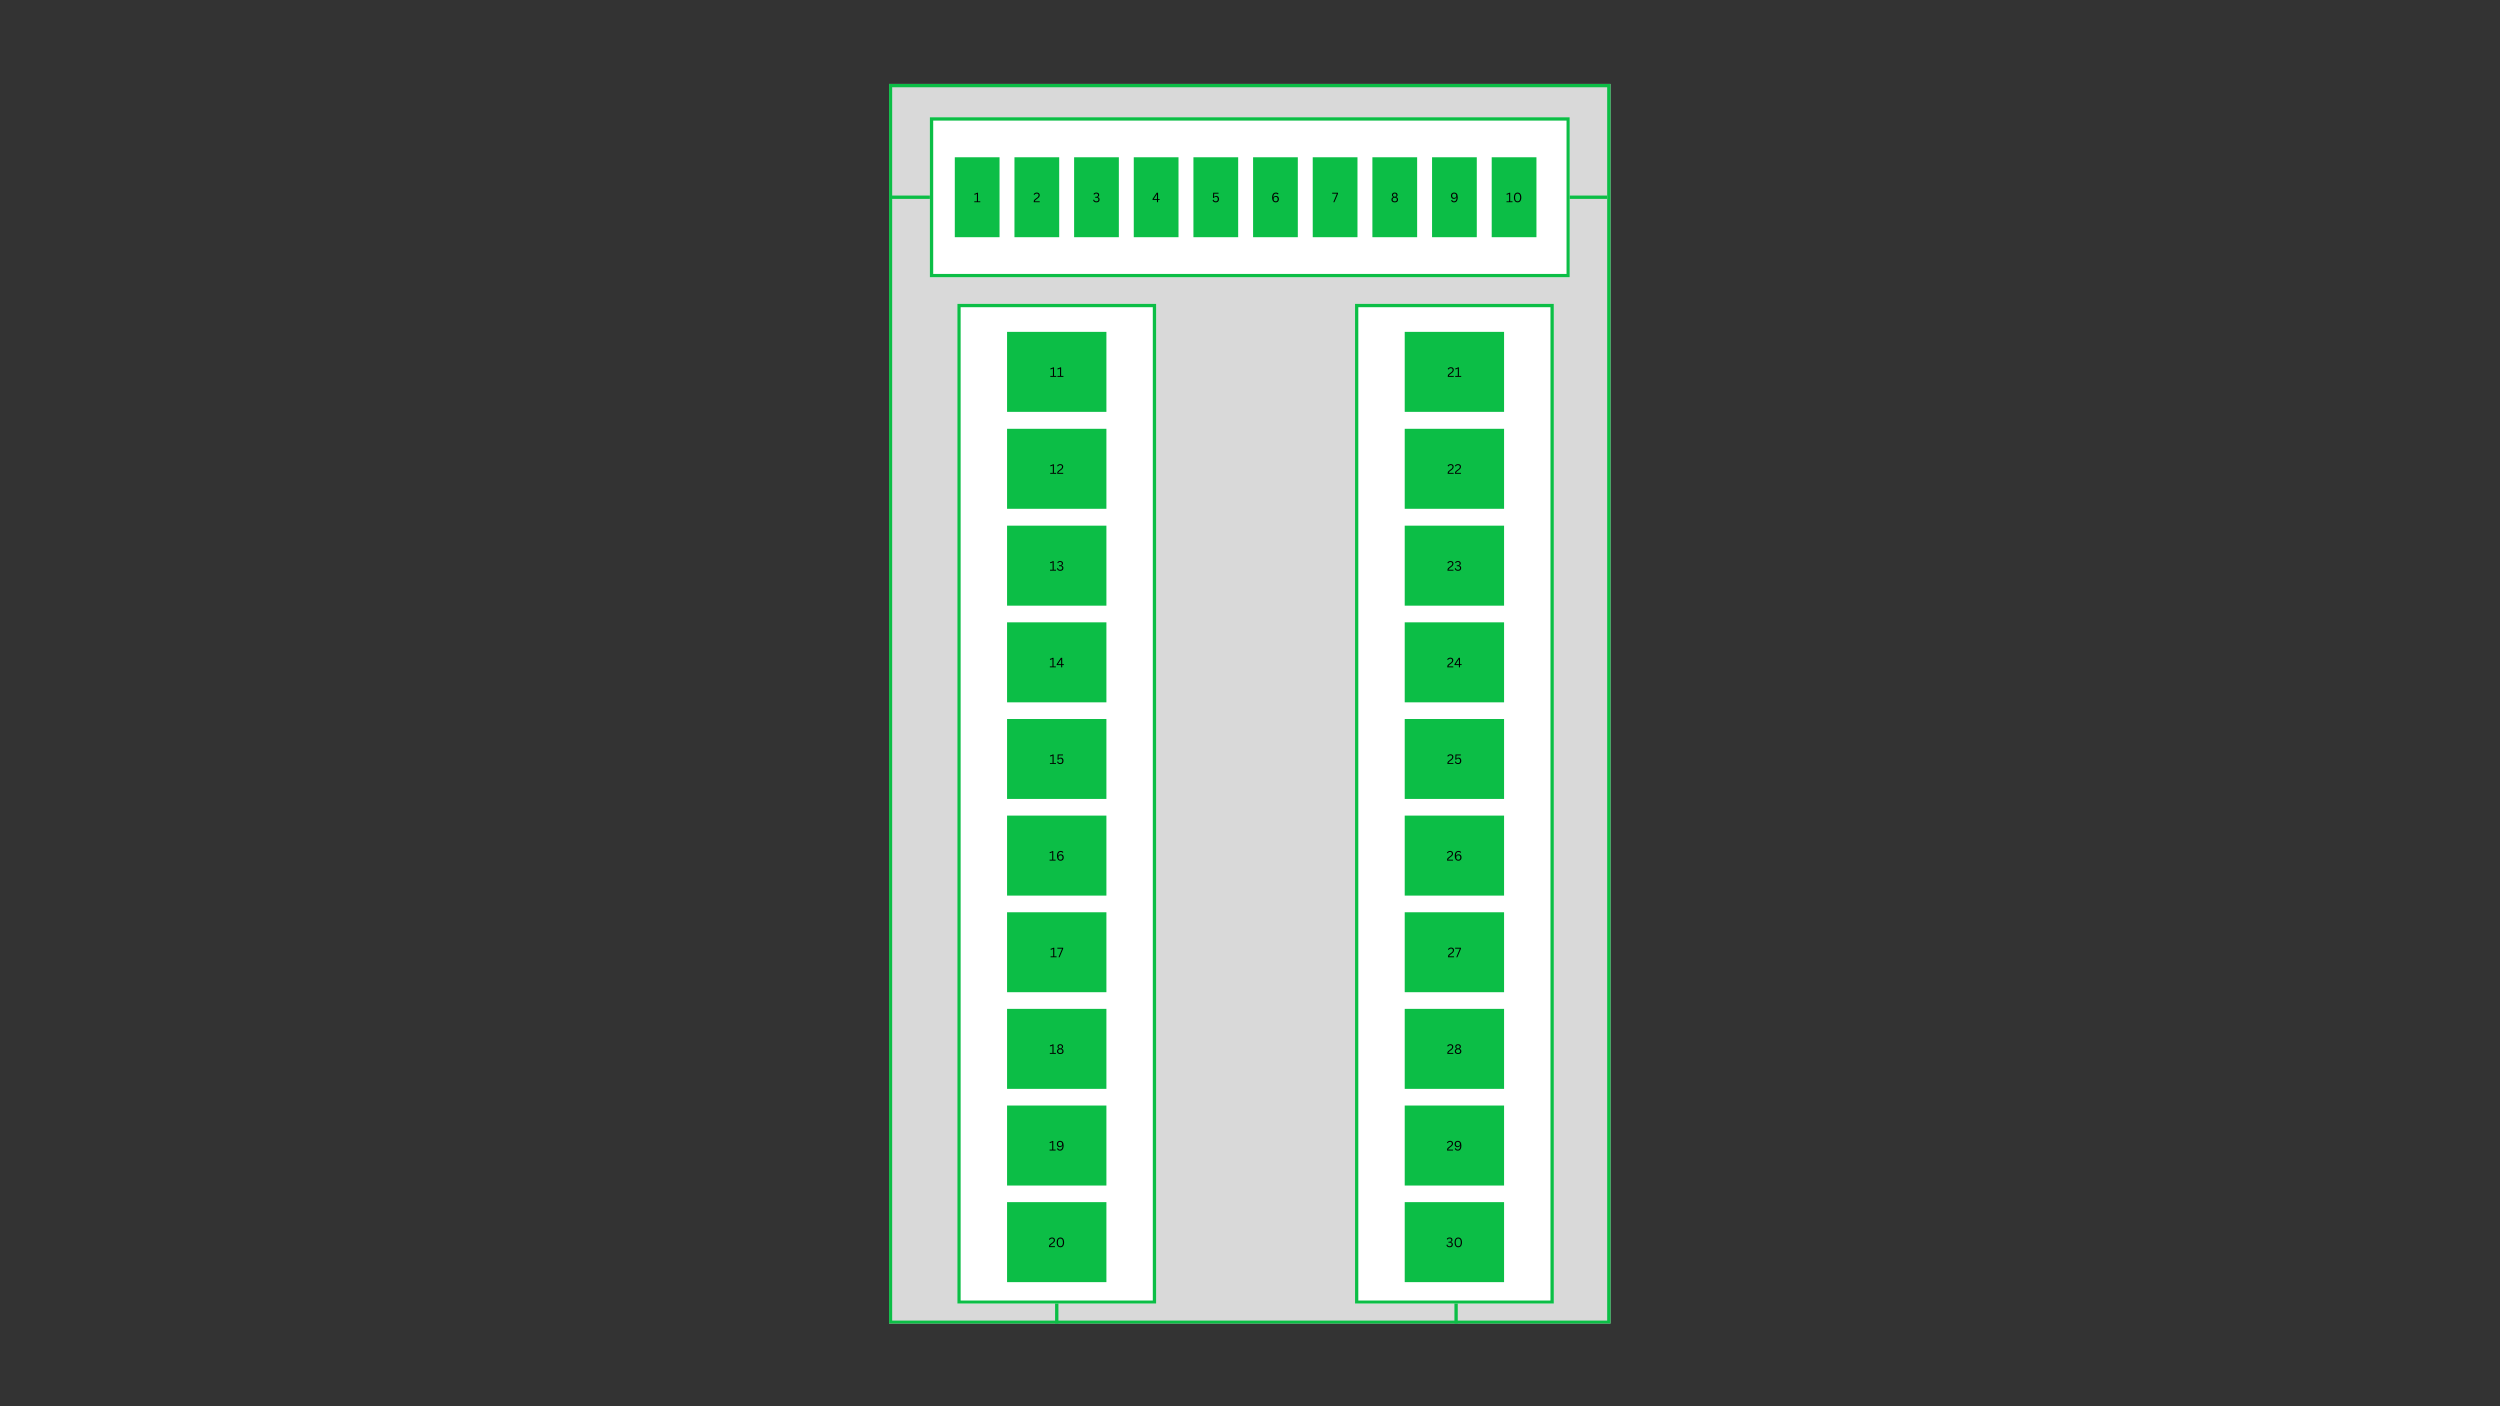 <svg xmlns="http://www.w3.org/2000/svg" xmlns:xlink="http://www.w3.org/1999/xlink" width="1920" zoomAndPan="magnify" viewBox="0 0 1440 810" height="1080" preserveAspectRatio="xMidYMid meet" version="1.0"><rect x="0" y="0" width="1440" height="810" fill="#333333" stroke="none"/><defs><g/><clipPath id="753f116ec5"><path d="M 512.094 48.34 L 927.652 48.34 L 927.652 762.371 L 512.094 762.371 Z M 512.094 48.34 " clip-rule="nonzero"/></clipPath><clipPath id="e8a2d87ced"><path d="M 551.441 175.023 L 665.934 175.023 L 665.934 750.852 L 551.441 750.852 Z M 551.441 175.023 " clip-rule="nonzero"/></clipPath><clipPath id="dc1922755f"><path d="M 551.445 175.031 L 665.934 175.031 L 665.934 750.844 L 551.445 750.844 Z M 551.445 175.031 " clip-rule="nonzero"/></clipPath><clipPath id="3e90a37d7a"><path d="M 580.066 191.168 L 637.312 191.168 L 637.312 237.234 L 580.066 237.234 Z M 580.066 191.168 " clip-rule="nonzero"/></clipPath><clipPath id="3162c8fae3"><path d="M 580.066 525.453 L 637.312 525.453 L 637.312 571.52 L 580.066 571.52 Z M 580.066 525.453 " clip-rule="nonzero"/></clipPath><clipPath id="56c68970ae"><path d="M 580.066 469.789 L 637.312 469.789 L 637.312 515.855 L 580.066 515.855 Z M 580.066 469.789 " clip-rule="nonzero"/></clipPath><clipPath id="df1fdfd41f"><path d="M 580.066 414.129 L 637.312 414.129 L 637.312 460.195 L 580.066 460.195 Z M 580.066 414.129 " clip-rule="nonzero"/></clipPath><clipPath id="7ffde74f43"><path d="M 580.066 358.465 L 637.312 358.465 L 637.312 404.531 L 580.066 404.531 Z M 580.066 358.465 " clip-rule="nonzero"/></clipPath><clipPath id="ec1c18cbbb"><path d="M 580.066 302.801 L 637.312 302.801 L 637.312 348.867 L 580.066 348.867 Z M 580.066 302.801 " clip-rule="nonzero"/></clipPath><clipPath id="b84a887cfc"><path d="M 580.066 246.984 L 637.312 246.984 L 637.312 293.051 L 580.066 293.051 Z M 580.066 246.984 " clip-rule="nonzero"/></clipPath><clipPath id="310ed86ce8"><path d="M 580.066 581.117 L 637.312 581.117 L 637.312 627.184 L 580.066 627.184 Z M 580.066 581.117 " clip-rule="nonzero"/></clipPath><clipPath id="1742169842"><path d="M 580.066 636.781 L 637.312 636.781 L 637.312 682.848 L 580.066 682.848 Z M 580.066 636.781 " clip-rule="nonzero"/></clipPath><clipPath id="c5f0099f0e"><path d="M 580.066 692.445 L 637.312 692.445 L 637.312 738.512 L 580.066 738.512 Z M 580.066 692.445 " clip-rule="nonzero"/></clipPath><clipPath id="a4a8dd07e5"><path d="M 535.605 67.535 L 904.137 67.535 L 904.137 159.668 L 535.605 159.668 Z M 535.605 67.535 " clip-rule="nonzero"/></clipPath><clipPath id="fec30108fa"><path d="M 549.965 90.57 L 575.738 90.57 L 575.738 136.637 L 549.965 136.637 Z M 549.965 90.57 " clip-rule="nonzero"/></clipPath><clipPath id="e9a217fc74"><path d="M 756.137 90.57 L 781.906 90.57 L 781.906 136.637 L 756.137 136.637 Z M 756.137 90.57 " clip-rule="nonzero"/></clipPath><clipPath id="4fc60a3047"><path d="M 721.773 90.57 L 747.547 90.57 L 747.547 136.637 L 721.773 136.637 Z M 721.773 90.57 " clip-rule="nonzero"/></clipPath><clipPath id="76d021af74"><path d="M 687.414 90.57 L 713.184 90.57 L 713.184 136.637 L 687.414 136.637 Z M 687.414 90.57 " clip-rule="nonzero"/></clipPath><clipPath id="7c69a892b7"><path d="M 653.051 90.57 L 678.82 90.57 L 678.82 136.637 L 653.051 136.637 Z M 653.051 90.57 " clip-rule="nonzero"/></clipPath><clipPath id="31273751ad"><path d="M 618.688 90.57 L 644.461 90.57 L 644.461 136.637 L 618.688 136.637 Z M 618.688 90.57 " clip-rule="nonzero"/></clipPath><clipPath id="3139433299"><path d="M 584.328 90.57 L 610.098 90.57 L 610.098 136.637 L 584.328 136.637 Z M 584.328 90.57 " clip-rule="nonzero"/></clipPath><clipPath id="8faa49acf9"><path d="M 790.496 90.57 L 816.27 90.57 L 816.27 136.637 L 790.496 136.637 Z M 790.496 90.57 " clip-rule="nonzero"/></clipPath><clipPath id="6b135e2d9e"><path d="M 824.859 90.57 L 850.633 90.57 L 850.633 136.637 L 824.859 136.637 Z M 824.859 90.57 " clip-rule="nonzero"/></clipPath><clipPath id="c6a78b3dc3"><path d="M 859.223 90.57 L 884.992 90.57 L 884.992 136.637 L 859.223 136.637 Z M 859.223 90.57 " clip-rule="nonzero"/></clipPath><clipPath id="0f7642be66"><path d="M 780.496 175.023 L 894.992 175.023 L 894.992 750.852 L 780.496 750.852 Z M 780.496 175.023 " clip-rule="nonzero"/></clipPath><clipPath id="ec54c8b404"><path d="M 780.5 175.031 L 894.992 175.031 L 894.992 750.844 L 780.5 750.844 Z M 780.5 175.031 " clip-rule="nonzero"/></clipPath><clipPath id="a3b1b81737"><path d="M 809.121 191.168 L 866.367 191.168 L 866.367 237.234 L 809.121 237.234 Z M 809.121 191.168 " clip-rule="nonzero"/></clipPath><clipPath id="9703685497"><path d="M 809.121 525.453 L 866.367 525.453 L 866.367 571.52 L 809.121 571.52 Z M 809.121 525.453 " clip-rule="nonzero"/></clipPath><clipPath id="d99068bc65"><path d="M 809.121 469.789 L 866.367 469.789 L 866.367 515.855 L 809.121 515.855 Z M 809.121 469.789 " clip-rule="nonzero"/></clipPath><clipPath id="a42377b27b"><path d="M 809.121 414.129 L 866.367 414.129 L 866.367 460.195 L 809.121 460.195 Z M 809.121 414.129 " clip-rule="nonzero"/></clipPath><clipPath id="9bbca1b785"><path d="M 809.121 358.465 L 866.367 358.465 L 866.367 404.531 L 809.121 404.531 Z M 809.121 358.465 " clip-rule="nonzero"/></clipPath><clipPath id="1ad3cb38e2"><path d="M 809.121 302.801 L 866.367 302.801 L 866.367 348.867 L 809.121 348.867 Z M 809.121 302.801 " clip-rule="nonzero"/></clipPath><clipPath id="57a2af8bcc"><path d="M 809.121 246.984 L 866.367 246.984 L 866.367 293.051 L 809.121 293.051 Z M 809.121 246.984 " clip-rule="nonzero"/></clipPath><clipPath id="8766510d3d"><path d="M 809.121 581.117 L 866.367 581.117 L 866.367 627.184 L 809.121 627.184 Z M 809.121 581.117 " clip-rule="nonzero"/></clipPath><clipPath id="d9281a659b"><path d="M 809.121 636.781 L 866.367 636.781 L 866.367 682.848 L 809.121 682.848 Z M 809.121 636.781 " clip-rule="nonzero"/></clipPath><clipPath id="d6a4ba9f44"><path d="M 809.121 692.445 L 866.367 692.445 L 866.367 738.512 L 809.121 738.512 Z M 809.121 692.445 " clip-rule="nonzero"/></clipPath></defs><g clip-path="url(#753f116ec5)"><path fill="#d9d9d9" d="M 927.652 48.34 L 927.652 762.984 L 512.094 762.984 L 512.094 48.34 Z M 927.652 48.34 " fill-opacity="1" fill-rule="nonzero"/><path stroke-linecap="butt" transform="matrix(0, 0.48, -0.48, 0, 927.65, 48.341)" fill="none" stroke-linejoin="miter" d="M -0.003 -0.004 L 1488.003 -0.004 L 1488.003 866 L -0.003 866 Z M -0.003 -0.004 " stroke="#0cbe46" stroke-width="8" stroke-opacity="1" stroke-miterlimit="4"/></g><g clip-path="url(#e8a2d87ced)"><path fill="#ffffff" d="M 665.934 175.023 L 665.934 751.07 L 551.441 751.07 L 551.441 175.023 Z M 665.934 175.023 " fill-opacity="1" fill-rule="nonzero"/></g><g clip-path="url(#dc1922755f)"><path stroke-linecap="butt" transform="matrix(0, 0.48, -0.48, 0, 665.935, 175.03)" fill="none" stroke-linejoin="miter" d="M 0.002 0.002 L 1199.967 0.002 L 1199.967 238.59 L 0.002 238.59 Z M 0.002 0.002 " stroke="#0cbe46" stroke-width="8" stroke-opacity="1" stroke-miterlimit="4"/></g><g clip-path="url(#3e90a37d7a)"><path fill="#0cbe46" d="M 580.066 191.168 L 637.289 191.168 L 637.289 237.234 L 580.066 237.234 Z M 580.066 191.168 " fill-opacity="1" fill-rule="nonzero"/></g><g fill="#000000" fill-opacity="1"><g transform="translate(604.598, 217.078)"><g><path d="M 0.391 0 L 0.391 -0.531 L 1.891 -0.531 L 1.891 -4.719 L 1.797 -4.75 C 1.555 -4.625 1.344 -4.531 1.156 -4.469 C 0.977 -4.406 0.742 -4.344 0.453 -4.281 L 0.453 -4.875 C 0.742 -4.938 1.023 -5.016 1.297 -5.109 C 1.578 -5.211 1.828 -5.336 2.047 -5.484 L 2.516 -5.484 L 2.516 -0.531 L 3.844 -0.531 L 3.844 0 Z M 0.391 0 "/></g></g><g transform="translate(608.685, 217.078)"><g><path d="M 0.391 0 L 0.391 -0.531 L 1.891 -0.531 L 1.891 -4.719 L 1.797 -4.75 C 1.555 -4.625 1.344 -4.531 1.156 -4.469 C 0.977 -4.406 0.742 -4.344 0.453 -4.281 L 0.453 -4.875 C 0.742 -4.938 1.023 -5.016 1.297 -5.109 C 1.578 -5.211 1.828 -5.336 2.047 -5.484 L 2.516 -5.484 L 2.516 -0.531 L 3.844 -0.531 L 3.844 0 Z M 0.391 0 "/></g></g></g><g clip-path="url(#3162c8fae3)"><path fill="#0cbe46" d="M 580.066 525.453 L 637.289 525.453 L 637.289 571.52 L 580.066 571.52 Z M 580.066 525.453 " fill-opacity="1" fill-rule="nonzero"/></g><g fill="#000000" fill-opacity="1"><g transform="translate(604.748, 551.367)"><g><path d="M 0.391 0 L 0.391 -0.531 L 1.891 -0.531 L 1.891 -4.719 L 1.797 -4.75 C 1.555 -4.625 1.344 -4.531 1.156 -4.469 C 0.977 -4.406 0.742 -4.344 0.453 -4.281 L 0.453 -4.875 C 0.742 -4.938 1.023 -5.016 1.297 -5.109 C 1.578 -5.211 1.828 -5.336 2.047 -5.484 L 2.516 -5.484 L 2.516 -0.531 L 3.844 -0.531 L 3.844 0 Z M 0.391 0 "/></g></g><g transform="translate(608.835, 551.367)"><g><path d="M 1.484 0 L 0.859 0 L 2.891 -4.844 L 2.875 -4.938 L 0.203 -4.938 L 0.203 -5.484 L 3.547 -5.484 L 3.547 -4.891 Z M 1.484 0 "/></g></g></g><g clip-path="url(#56c68970ae)"><path fill="#0cbe46" d="M 580.066 469.789 L 637.289 469.789 L 637.289 515.855 L 580.066 515.855 Z M 580.066 469.789 " fill-opacity="1" fill-rule="nonzero"/></g><g fill="#000000" fill-opacity="1"><g transform="translate(604.171, 495.703)"><g><path d="M 0.391 0 L 0.391 -0.531 L 1.891 -0.531 L 1.891 -4.719 L 1.797 -4.75 C 1.555 -4.625 1.344 -4.531 1.156 -4.469 C 0.977 -4.406 0.742 -4.344 0.453 -4.281 L 0.453 -4.875 C 0.742 -4.938 1.023 -5.016 1.297 -5.109 C 1.578 -5.211 1.828 -5.336 2.047 -5.484 L 2.516 -5.484 L 2.516 -0.531 L 3.844 -0.531 L 3.844 0 Z M 0.391 0 "/></g></g><g transform="translate(608.257, 495.703)"><g><path d="M 2.609 0.078 C 2.223 0.078 1.875 -0.016 1.562 -0.203 C 1.258 -0.391 1.016 -0.691 0.828 -1.109 C 0.648 -1.523 0.562 -2.066 0.562 -2.734 C 0.562 -3.379 0.648 -3.91 0.828 -4.328 C 1.016 -4.754 1.266 -5.066 1.578 -5.266 C 1.898 -5.461 2.266 -5.562 2.672 -5.562 C 3.379 -5.562 3.895 -5.348 4.219 -4.922 L 3.906 -4.484 L 3.812 -4.484 C 3.539 -4.816 3.16 -4.984 2.672 -4.984 C 2.203 -4.984 1.844 -4.801 1.594 -4.438 C 1.344 -4.082 1.219 -3.508 1.219 -2.719 L 1.297 -2.703 C 1.441 -3.016 1.633 -3.242 1.875 -3.391 C 2.113 -3.547 2.41 -3.625 2.766 -3.625 C 3.109 -3.625 3.406 -3.551 3.656 -3.406 C 3.914 -3.258 4.113 -3.047 4.25 -2.766 C 4.383 -2.492 4.453 -2.164 4.453 -1.781 C 4.453 -1.406 4.375 -1.078 4.219 -0.797 C 4.07 -0.516 3.859 -0.297 3.578 -0.141 C 3.305 0.004 2.984 0.078 2.609 0.078 Z M 2.609 -0.5 C 2.973 -0.5 3.254 -0.609 3.453 -0.828 C 3.66 -1.047 3.766 -1.363 3.766 -1.781 C 3.766 -2.195 3.66 -2.516 3.453 -2.734 C 3.254 -2.953 2.973 -3.062 2.609 -3.062 C 2.367 -3.062 2.156 -3.008 1.969 -2.906 C 1.789 -2.812 1.648 -2.664 1.547 -2.469 C 1.453 -2.281 1.406 -2.051 1.406 -1.781 C 1.406 -1.508 1.453 -1.281 1.547 -1.094 C 1.648 -0.906 1.789 -0.758 1.969 -0.656 C 2.156 -0.551 2.367 -0.5 2.609 -0.5 Z M 2.609 -0.5 "/></g></g></g><g clip-path="url(#df1fdfd41f)"><path fill="#0cbe46" d="M 580.066 414.129 L 637.289 414.129 L 637.289 460.195 L 580.066 460.195 Z M 580.066 414.129 " fill-opacity="1" fill-rule="nonzero"/></g><g fill="#000000" fill-opacity="1"><g transform="translate(604.373, 440.04)"><g><path d="M 0.391 0 L 0.391 -0.531 L 1.891 -0.531 L 1.891 -4.719 L 1.797 -4.75 C 1.555 -4.625 1.344 -4.531 1.156 -4.469 C 0.977 -4.406 0.742 -4.344 0.453 -4.281 L 0.453 -4.875 C 0.742 -4.938 1.023 -5.016 1.297 -5.109 C 1.578 -5.211 1.828 -5.336 2.047 -5.484 L 2.516 -5.484 L 2.516 -0.531 L 3.844 -0.531 L 3.844 0 Z M 0.391 0 "/></g></g><g transform="translate(608.46, 440.04)"><g><path d="M 2.25 0.078 C 1.738 0.078 1.328 -0.035 1.016 -0.266 C 0.711 -0.492 0.52 -0.816 0.438 -1.234 L 0.906 -1.453 L 1 -1.438 C 1.062 -1.219 1.141 -1.039 1.234 -0.906 C 1.336 -0.77 1.473 -0.664 1.641 -0.594 C 1.805 -0.531 2.008 -0.5 2.25 -0.5 C 2.625 -0.5 2.91 -0.609 3.109 -0.828 C 3.316 -1.055 3.422 -1.379 3.422 -1.797 C 3.422 -2.223 3.32 -2.547 3.125 -2.766 C 2.926 -2.992 2.645 -3.109 2.281 -3.109 C 2.008 -3.109 1.789 -3.051 1.625 -2.938 C 1.457 -2.832 1.305 -2.664 1.172 -2.438 L 0.656 -2.484 L 0.766 -5.484 L 3.828 -5.484 L 3.828 -4.938 L 1.328 -4.938 L 1.266 -3.109 L 1.344 -3.094 C 1.469 -3.281 1.625 -3.422 1.812 -3.516 C 2 -3.609 2.223 -3.656 2.484 -3.656 C 2.805 -3.656 3.086 -3.582 3.328 -3.438 C 3.578 -3.289 3.77 -3.078 3.906 -2.797 C 4.039 -2.523 4.109 -2.191 4.109 -1.797 C 4.109 -1.41 4.031 -1.07 3.875 -0.781 C 3.719 -0.5 3.5 -0.285 3.219 -0.141 C 2.945 0.004 2.625 0.078 2.25 0.078 Z M 2.25 0.078 "/></g></g></g><g clip-path="url(#7ffde74f43)"><path fill="#0cbe46" d="M 580.066 358.465 L 637.289 358.465 L 637.289 404.531 L 580.066 404.531 Z M 580.066 358.465 " fill-opacity="1" fill-rule="nonzero"/></g><g fill="#000000" fill-opacity="1"><g transform="translate(604.321, 384.376)"><g><path d="M 0.391 0 L 0.391 -0.531 L 1.891 -0.531 L 1.891 -4.719 L 1.797 -4.75 C 1.555 -4.625 1.344 -4.531 1.156 -4.469 C 0.977 -4.406 0.742 -4.344 0.453 -4.281 L 0.453 -4.875 C 0.742 -4.938 1.023 -5.016 1.297 -5.109 C 1.578 -5.211 1.828 -5.336 2.047 -5.484 L 2.516 -5.484 L 2.516 -0.531 L 3.844 -0.531 L 3.844 0 Z M 0.391 0 "/></g></g><g transform="translate(608.407, 384.376)"><g><path d="M 3.422 0 L 2.812 0 L 2.812 -1.312 L 0.25 -1.312 L 0.25 -1.828 L 2.672 -5.484 L 3.422 -5.484 L 3.422 -1.828 L 4.375 -1.828 L 4.375 -1.312 L 3.422 -1.312 Z M 1 -1.906 L 1.047 -1.828 L 2.812 -1.828 L 2.812 -4.578 L 2.734 -4.594 Z M 1 -1.906 "/></g></g></g><g clip-path="url(#ec1c18cbbb)"><path fill="#0cbe46" d="M 580.066 302.801 L 637.289 302.801 L 637.289 348.867 L 580.066 348.867 Z M 580.066 302.801 " fill-opacity="1" fill-rule="nonzero"/></g><g fill="#000000" fill-opacity="1"><g transform="translate(604.418, 328.713)"><g><path d="M 0.391 0 L 0.391 -0.531 L 1.891 -0.531 L 1.891 -4.719 L 1.797 -4.75 C 1.555 -4.625 1.344 -4.531 1.156 -4.469 C 0.977 -4.406 0.742 -4.344 0.453 -4.281 L 0.453 -4.875 C 0.742 -4.938 1.023 -5.016 1.297 -5.109 C 1.578 -5.211 1.828 -5.336 2.047 -5.484 L 2.516 -5.484 L 2.516 -0.531 L 3.844 -0.531 L 3.844 0 Z M 0.391 0 "/></g></g><g transform="translate(608.505, 328.713)"><g><path d="M 2.172 0.078 C 1.641 0.078 1.219 -0.039 0.906 -0.281 C 0.594 -0.52 0.391 -0.852 0.297 -1.281 L 0.781 -1.5 L 0.859 -1.484 C 0.953 -1.148 1.098 -0.898 1.297 -0.734 C 1.492 -0.578 1.785 -0.5 2.172 -0.5 C 2.555 -0.5 2.848 -0.586 3.047 -0.766 C 3.254 -0.941 3.359 -1.203 3.359 -1.547 C 3.359 -1.891 3.254 -2.148 3.047 -2.328 C 2.836 -2.504 2.516 -2.594 2.078 -2.594 L 1.484 -2.594 L 1.484 -3.125 L 2.016 -3.125 C 2.359 -3.125 2.629 -3.207 2.828 -3.375 C 3.035 -3.551 3.141 -3.797 3.141 -4.109 C 3.141 -4.398 3.051 -4.617 2.875 -4.766 C 2.695 -4.922 2.453 -5 2.141 -5 C 1.586 -5 1.191 -4.773 0.953 -4.328 L 0.875 -4.312 L 0.516 -4.719 C 0.66 -4.969 0.867 -5.172 1.141 -5.328 C 1.422 -5.484 1.754 -5.562 2.141 -5.562 C 2.484 -5.562 2.773 -5.504 3.016 -5.391 C 3.266 -5.285 3.453 -5.129 3.578 -4.922 C 3.711 -4.711 3.781 -4.469 3.781 -4.188 C 3.781 -3.914 3.703 -3.676 3.547 -3.469 C 3.391 -3.27 3.18 -3.113 2.922 -3 L 2.922 -2.922 C 3.285 -2.828 3.555 -2.66 3.734 -2.422 C 3.922 -2.191 4.016 -1.898 4.016 -1.547 C 4.016 -1.023 3.859 -0.625 3.547 -0.344 C 3.242 -0.062 2.785 0.078 2.172 0.078 Z M 2.172 0.078 "/></g></g></g><g clip-path="url(#b84a887cfc)"><path fill="#0cbe46" d="M 580.066 246.984 L 637.289 246.984 L 637.289 293.051 L 580.066 293.051 Z M 580.066 246.984 " fill-opacity="1" fill-rule="nonzero"/></g><g fill="#000000" fill-opacity="1"><g transform="translate(604.538, 272.896)"><g><path d="M 0.391 0 L 0.391 -0.531 L 1.891 -0.531 L 1.891 -4.719 L 1.797 -4.75 C 1.555 -4.625 1.344 -4.531 1.156 -4.469 C 0.977 -4.406 0.742 -4.344 0.453 -4.281 L 0.453 -4.875 C 0.742 -4.938 1.023 -5.016 1.297 -5.109 C 1.578 -5.211 1.828 -5.336 2.047 -5.484 L 2.516 -5.484 L 2.516 -0.531 L 3.844 -0.531 L 3.844 0 Z M 0.391 0 "/></g></g><g transform="translate(608.625, 272.896)"><g><path d="M 0.328 -0.25 C 0.328 -0.551 0.359 -0.797 0.422 -0.984 C 0.492 -1.172 0.609 -1.344 0.766 -1.5 C 0.922 -1.656 1.176 -1.863 1.531 -2.125 L 2.141 -2.562 C 2.359 -2.719 2.535 -2.863 2.672 -3 C 2.816 -3.145 2.926 -3.297 3 -3.453 C 3.082 -3.617 3.125 -3.801 3.125 -4 C 3.125 -4.32 3.035 -4.566 2.859 -4.734 C 2.691 -4.898 2.426 -4.984 2.062 -4.984 C 1.77 -4.984 1.508 -4.914 1.281 -4.781 C 1.062 -4.645 0.883 -4.453 0.75 -4.203 L 0.672 -4.188 L 0.281 -4.594 C 0.469 -4.895 0.711 -5.129 1.016 -5.297 C 1.316 -5.473 1.664 -5.562 2.062 -5.562 C 2.457 -5.562 2.781 -5.492 3.031 -5.359 C 3.289 -5.223 3.477 -5.035 3.594 -4.797 C 3.719 -4.566 3.781 -4.301 3.781 -4 C 3.781 -3.75 3.727 -3.52 3.625 -3.312 C 3.531 -3.102 3.391 -2.906 3.203 -2.719 C 3.016 -2.531 2.781 -2.332 2.5 -2.125 L 1.891 -1.672 C 1.66 -1.504 1.484 -1.363 1.359 -1.25 C 1.234 -1.133 1.141 -1.02 1.078 -0.906 C 1.023 -0.789 1 -0.664 1 -0.531 L 3.781 -0.531 L 3.781 0 L 0.328 0 Z M 0.328 -0.25 "/></g></g></g><g clip-path="url(#310ed86ce8)"><path fill="#0cbe46" d="M 580.066 581.117 L 637.289 581.117 L 637.289 627.184 L 580.066 627.184 Z M 580.066 581.117 " fill-opacity="1" fill-rule="nonzero"/></g><g fill="#000000" fill-opacity="1"><g transform="translate(604.321, 607.03)"><g><path d="M 0.391 0 L 0.391 -0.531 L 1.891 -0.531 L 1.891 -4.719 L 1.797 -4.75 C 1.555 -4.625 1.344 -4.531 1.156 -4.469 C 0.977 -4.406 0.742 -4.344 0.453 -4.281 L 0.453 -4.875 C 0.742 -4.938 1.023 -5.016 1.297 -5.109 C 1.578 -5.211 1.828 -5.336 2.047 -5.484 L 2.516 -5.484 L 2.516 -0.531 L 3.844 -0.531 L 3.844 0 Z M 0.391 0 "/></g></g><g transform="translate(608.407, 607.03)"><g><path d="M 2.312 0.078 C 1.914 0.078 1.57 0.016 1.281 -0.109 C 1 -0.242 0.785 -0.426 0.641 -0.656 C 0.492 -0.895 0.422 -1.18 0.422 -1.516 C 0.422 -1.859 0.504 -2.145 0.672 -2.375 C 0.848 -2.613 1.109 -2.797 1.453 -2.922 L 1.453 -3 C 1.211 -3.145 1.023 -3.312 0.891 -3.5 C 0.766 -3.688 0.703 -3.91 0.703 -4.172 C 0.703 -4.453 0.766 -4.695 0.891 -4.906 C 1.023 -5.113 1.211 -5.273 1.453 -5.391 C 1.703 -5.504 1.988 -5.562 2.312 -5.562 C 2.633 -5.562 2.914 -5.504 3.156 -5.391 C 3.406 -5.273 3.594 -5.113 3.719 -4.906 C 3.852 -4.695 3.922 -4.453 3.922 -4.172 C 3.922 -3.91 3.859 -3.688 3.734 -3.5 C 3.609 -3.312 3.426 -3.145 3.188 -3 L 3.188 -2.922 C 3.52 -2.797 3.77 -2.613 3.938 -2.375 C 4.113 -2.145 4.203 -1.859 4.203 -1.516 C 4.203 -1.18 4.129 -0.895 3.984 -0.656 C 3.836 -0.426 3.625 -0.242 3.344 -0.109 C 3.062 0.016 2.719 0.078 2.312 0.078 Z M 2.312 -3.172 C 2.508 -3.172 2.68 -3.207 2.828 -3.281 C 2.973 -3.352 3.086 -3.457 3.172 -3.594 C 3.254 -3.738 3.297 -3.906 3.297 -4.094 C 3.297 -4.281 3.254 -4.441 3.172 -4.578 C 3.086 -4.723 2.973 -4.832 2.828 -4.906 C 2.68 -4.977 2.508 -5.016 2.312 -5.016 C 2.008 -5.016 1.77 -4.93 1.594 -4.766 C 1.414 -4.609 1.328 -4.383 1.328 -4.094 C 1.328 -3.812 1.414 -3.586 1.594 -3.422 C 1.77 -3.254 2.008 -3.172 2.312 -3.172 Z M 2.312 -0.484 C 2.707 -0.484 3.008 -0.578 3.219 -0.766 C 3.426 -0.953 3.531 -1.211 3.531 -1.547 C 3.531 -1.879 3.426 -2.141 3.219 -2.328 C 3.008 -2.516 2.707 -2.609 2.312 -2.609 C 1.914 -2.609 1.613 -2.516 1.406 -2.328 C 1.195 -2.141 1.094 -1.879 1.094 -1.547 C 1.094 -1.211 1.195 -0.953 1.406 -0.766 C 1.613 -0.578 1.914 -0.484 2.312 -0.484 Z M 2.312 -0.484 "/></g></g></g><g clip-path="url(#1742169842)"><path fill="#0cbe46" d="M 580.066 636.781 L 637.289 636.781 L 637.289 682.848 L 580.066 682.848 Z M 580.066 636.781 " fill-opacity="1" fill-rule="nonzero"/></g><g fill="#000000" fill-opacity="1"><g transform="translate(604.178, 662.694)"><g><path d="M 0.391 0 L 0.391 -0.531 L 1.891 -0.531 L 1.891 -4.719 L 1.797 -4.75 C 1.555 -4.625 1.344 -4.531 1.156 -4.469 C 0.977 -4.406 0.742 -4.344 0.453 -4.281 L 0.453 -4.875 C 0.742 -4.938 1.023 -5.016 1.297 -5.109 C 1.578 -5.211 1.828 -5.336 2.047 -5.484 L 2.516 -5.484 L 2.516 -0.531 L 3.844 -0.531 L 3.844 0 Z M 0.391 0 "/></g></g><g transform="translate(608.265, 662.694)"><g><path d="M 2.312 0.078 C 1.844 0.078 1.457 -0.023 1.156 -0.234 C 0.863 -0.453 0.676 -0.754 0.594 -1.141 L 1.078 -1.359 L 1.156 -1.344 C 1.238 -1.062 1.367 -0.848 1.547 -0.703 C 1.734 -0.566 1.988 -0.5 2.312 -0.5 C 2.77 -0.5 3.117 -0.688 3.359 -1.062 C 3.598 -1.445 3.719 -2.035 3.719 -2.828 L 3.641 -2.859 C 3.484 -2.547 3.285 -2.312 3.047 -2.156 C 2.816 -2 2.523 -1.922 2.172 -1.922 C 1.828 -1.922 1.523 -1.992 1.266 -2.141 C 1.016 -2.297 0.82 -2.508 0.688 -2.781 C 0.551 -3.051 0.484 -3.367 0.484 -3.734 C 0.484 -4.098 0.555 -4.414 0.703 -4.688 C 0.859 -4.969 1.07 -5.18 1.344 -5.328 C 1.625 -5.484 1.945 -5.562 2.312 -5.562 C 2.957 -5.562 3.461 -5.344 3.828 -4.906 C 4.191 -4.469 4.375 -3.766 4.375 -2.797 C 4.375 -2.148 4.285 -1.609 4.109 -1.172 C 3.93 -0.742 3.691 -0.426 3.391 -0.219 C 3.086 -0.02 2.727 0.078 2.312 0.078 Z M 2.312 -2.484 C 2.562 -2.484 2.773 -2.531 2.953 -2.625 C 3.141 -2.727 3.281 -2.875 3.375 -3.062 C 3.477 -3.25 3.531 -3.473 3.531 -3.734 C 3.531 -3.992 3.477 -4.219 3.375 -4.406 C 3.281 -4.594 3.141 -4.734 2.953 -4.828 C 2.773 -4.93 2.562 -4.984 2.312 -4.984 C 1.945 -4.984 1.66 -4.875 1.453 -4.656 C 1.254 -4.445 1.156 -4.141 1.156 -3.734 C 1.156 -3.328 1.254 -3.016 1.453 -2.797 C 1.66 -2.586 1.945 -2.484 2.312 -2.484 Z M 2.312 -2.484 "/></g></g></g><g clip-path="url(#c5f0099f0e)"><path fill="#0cbe46" d="M 580.066 692.445 L 637.289 692.445 L 637.289 738.512 L 580.066 738.512 Z M 580.066 692.445 " fill-opacity="1" fill-rule="nonzero"/></g><g fill="#000000" fill-opacity="1"><g transform="translate(603.886, 718.357)"><g><path d="M 0.328 -0.25 C 0.328 -0.551 0.359 -0.797 0.422 -0.984 C 0.492 -1.172 0.609 -1.344 0.766 -1.5 C 0.922 -1.656 1.176 -1.863 1.531 -2.125 L 2.141 -2.562 C 2.359 -2.719 2.535 -2.863 2.672 -3 C 2.816 -3.145 2.926 -3.297 3 -3.453 C 3.082 -3.617 3.125 -3.801 3.125 -4 C 3.125 -4.32 3.035 -4.566 2.859 -4.734 C 2.691 -4.898 2.426 -4.984 2.062 -4.984 C 1.77 -4.984 1.508 -4.914 1.281 -4.781 C 1.062 -4.645 0.883 -4.453 0.75 -4.203 L 0.672 -4.188 L 0.281 -4.594 C 0.469 -4.895 0.711 -5.129 1.016 -5.297 C 1.316 -5.473 1.664 -5.562 2.062 -5.562 C 2.457 -5.562 2.781 -5.492 3.031 -5.359 C 3.289 -5.223 3.477 -5.035 3.594 -4.797 C 3.719 -4.566 3.781 -4.301 3.781 -4 C 3.781 -3.75 3.727 -3.52 3.625 -3.312 C 3.531 -3.102 3.391 -2.906 3.203 -2.719 C 3.016 -2.531 2.781 -2.332 2.5 -2.125 L 1.891 -1.672 C 1.66 -1.504 1.484 -1.363 1.359 -1.25 C 1.234 -1.133 1.141 -1.02 1.078 -0.906 C 1.023 -0.789 1 -0.664 1 -0.531 L 3.781 -0.531 L 3.781 0 L 0.328 0 Z M 0.328 -0.25 "/></g></g><g transform="translate(608.1, 718.357)"><g><path d="M 2.688 0.078 C 2.289 0.078 1.93 -0.016 1.609 -0.203 C 1.285 -0.398 1.031 -0.707 0.844 -1.125 C 0.656 -1.551 0.562 -2.086 0.562 -2.734 C 0.562 -3.391 0.656 -3.926 0.844 -4.344 C 1.031 -4.758 1.285 -5.066 1.609 -5.266 C 1.93 -5.461 2.289 -5.562 2.688 -5.562 C 3.094 -5.562 3.453 -5.461 3.766 -5.266 C 4.086 -5.066 4.344 -4.758 4.531 -4.344 C 4.727 -3.926 4.828 -3.391 4.828 -2.734 C 4.828 -2.086 4.727 -1.551 4.531 -1.125 C 4.344 -0.707 4.086 -0.398 3.766 -0.203 C 3.453 -0.016 3.094 0.078 2.688 0.078 Z M 2.688 -0.516 C 3.164 -0.516 3.523 -0.688 3.766 -1.031 C 4.016 -1.375 4.141 -1.941 4.141 -2.734 C 4.141 -3.523 4.016 -4.094 3.766 -4.438 C 3.523 -4.781 3.164 -4.953 2.688 -4.953 C 2.375 -4.953 2.109 -4.879 1.891 -4.734 C 1.68 -4.598 1.52 -4.363 1.406 -4.031 C 1.289 -3.707 1.234 -3.273 1.234 -2.734 C 1.234 -2.203 1.289 -1.77 1.406 -1.438 C 1.52 -1.113 1.68 -0.879 1.891 -0.734 C 2.109 -0.586 2.375 -0.516 2.688 -0.516 Z M 2.688 -0.516 "/></g></g></g><g clip-path="url(#a4a8dd07e5)"><path stroke-linecap="butt" transform="matrix(0.48, 0, 0, 0.48, 535.607, 67.536)" fill-opacity="1" fill="#ffffff" fill-rule="nonzero" stroke-linejoin="miter" d="M -0.002 -0.001 L 767.999 -0.001 L 767.999 191.999 L -0.002 191.999 Z M -0.002 -0.001 " stroke="#0cbe46" stroke-width="8" stroke-opacity="1" stroke-miterlimit="4"/></g><g clip-path="url(#fec30108fa)"><path fill="#0cbe46" d="M 549.965 90.57 L 575.738 90.57 L 575.738 136.676 L 549.965 136.676 Z M 549.965 90.57 " fill-opacity="1" fill-rule="nonzero"/></g><g fill="#000000" fill-opacity="1"><g transform="translate(560.807, 116.481)"><g><path d="M 0.391 0 L 0.391 -0.531 L 1.891 -0.531 L 1.891 -4.719 L 1.797 -4.75 C 1.555 -4.625 1.344 -4.531 1.156 -4.469 C 0.977 -4.406 0.742 -4.344 0.453 -4.281 L 0.453 -4.875 C 0.742 -4.938 1.023 -5.016 1.297 -5.109 C 1.578 -5.211 1.828 -5.336 2.047 -5.484 L 2.516 -5.484 L 2.516 -0.531 L 3.844 -0.531 L 3.844 0 Z M 0.391 0 "/></g></g></g><g clip-path="url(#e9a217fc74)"><path fill="#0cbe46" d="M 756.137 90.57 L 781.906 90.57 L 781.906 136.676 L 756.137 136.676 Z M 756.137 90.57 " fill-opacity="1" fill-rule="nonzero"/></g><g fill="#000000" fill-opacity="1"><g transform="translate(767.128, 116.481)"><g><path d="M 1.484 0 L 0.859 0 L 2.891 -4.844 L 2.875 -4.938 L 0.203 -4.938 L 0.203 -5.484 L 3.547 -5.484 L 3.547 -4.891 Z M 1.484 0 "/></g></g></g><g clip-path="url(#4fc60a3047)"><path fill="#0cbe46" d="M 721.773 90.57 L 747.547 90.57 L 747.547 136.676 L 721.773 136.676 Z M 721.773 90.57 " fill-opacity="1" fill-rule="nonzero"/></g><g fill="#000000" fill-opacity="1"><g transform="translate(732.189, 116.481)"><g><path d="M 2.609 0.078 C 2.223 0.078 1.875 -0.016 1.562 -0.203 C 1.258 -0.391 1.016 -0.691 0.828 -1.109 C 0.648 -1.523 0.562 -2.066 0.562 -2.734 C 0.562 -3.379 0.648 -3.91 0.828 -4.328 C 1.016 -4.754 1.266 -5.066 1.578 -5.266 C 1.898 -5.461 2.266 -5.562 2.672 -5.562 C 3.379 -5.562 3.895 -5.348 4.219 -4.922 L 3.906 -4.484 L 3.812 -4.484 C 3.539 -4.816 3.16 -4.984 2.672 -4.984 C 2.203 -4.984 1.844 -4.801 1.594 -4.438 C 1.344 -4.082 1.219 -3.508 1.219 -2.719 L 1.297 -2.703 C 1.441 -3.016 1.633 -3.242 1.875 -3.391 C 2.113 -3.547 2.41 -3.625 2.766 -3.625 C 3.109 -3.625 3.406 -3.551 3.656 -3.406 C 3.914 -3.258 4.113 -3.047 4.25 -2.766 C 4.383 -2.492 4.453 -2.164 4.453 -1.781 C 4.453 -1.406 4.375 -1.078 4.219 -0.797 C 4.07 -0.516 3.859 -0.297 3.578 -0.141 C 3.305 0.004 2.984 0.078 2.609 0.078 Z M 2.609 -0.5 C 2.973 -0.5 3.254 -0.609 3.453 -0.828 C 3.66 -1.047 3.766 -1.363 3.766 -1.781 C 3.766 -2.195 3.66 -2.516 3.453 -2.734 C 3.254 -2.953 2.973 -3.062 2.609 -3.062 C 2.367 -3.062 2.156 -3.008 1.969 -2.906 C 1.789 -2.812 1.648 -2.664 1.547 -2.469 C 1.453 -2.281 1.406 -2.051 1.406 -1.781 C 1.406 -1.508 1.453 -1.281 1.547 -1.094 C 1.648 -0.906 1.789 -0.758 1.969 -0.656 C 2.156 -0.551 2.367 -0.5 2.609 -0.5 Z M 2.609 -0.5 "/></g></g></g><g clip-path="url(#76d021af74)"><path fill="#0cbe46" d="M 687.414 90.57 L 713.184 90.57 L 713.184 136.676 L 687.414 136.676 Z M 687.414 90.57 " fill-opacity="1" fill-rule="nonzero"/></g><g fill="#000000" fill-opacity="1"><g transform="translate(698.029, 116.481)"><g><path d="M 2.25 0.078 C 1.738 0.078 1.328 -0.035 1.016 -0.266 C 0.711 -0.492 0.52 -0.816 0.438 -1.234 L 0.906 -1.453 L 1 -1.438 C 1.062 -1.219 1.141 -1.039 1.234 -0.906 C 1.336 -0.77 1.473 -0.664 1.641 -0.594 C 1.805 -0.531 2.008 -0.5 2.25 -0.5 C 2.625 -0.5 2.91 -0.609 3.109 -0.828 C 3.316 -1.055 3.422 -1.379 3.422 -1.797 C 3.422 -2.223 3.32 -2.547 3.125 -2.766 C 2.926 -2.992 2.645 -3.109 2.281 -3.109 C 2.008 -3.109 1.789 -3.051 1.625 -2.938 C 1.457 -2.832 1.305 -2.664 1.172 -2.438 L 0.656 -2.484 L 0.766 -5.484 L 3.828 -5.484 L 3.828 -4.938 L 1.328 -4.938 L 1.266 -3.109 L 1.344 -3.094 C 1.469 -3.281 1.625 -3.422 1.812 -3.516 C 2 -3.609 2.223 -3.656 2.484 -3.656 C 2.805 -3.656 3.086 -3.582 3.328 -3.438 C 3.578 -3.289 3.77 -3.078 3.906 -2.797 C 4.039 -2.523 4.109 -2.191 4.109 -1.797 C 4.109 -1.41 4.031 -1.07 3.875 -0.781 C 3.719 -0.5 3.5 -0.285 3.219 -0.141 C 2.945 0.004 2.625 0.078 2.25 0.078 Z M 2.25 0.078 "/></g></g></g><g clip-path="url(#7c69a892b7)"><path fill="#0cbe46" d="M 653.051 90.57 L 678.82 90.57 L 678.82 136.676 L 653.051 136.676 Z M 653.051 90.57 " fill-opacity="1" fill-rule="nonzero"/></g><g fill="#000000" fill-opacity="1"><g transform="translate(663.607, 116.481)"><g><path d="M 3.422 0 L 2.812 0 L 2.812 -1.312 L 0.25 -1.312 L 0.25 -1.828 L 2.672 -5.484 L 3.422 -5.484 L 3.422 -1.828 L 4.375 -1.828 L 4.375 -1.312 L 3.422 -1.312 Z M 1 -1.906 L 1.047 -1.828 L 2.812 -1.828 L 2.812 -4.578 L 2.734 -4.594 Z M 1 -1.906 "/></g></g></g><g clip-path="url(#31273751ad)"><path fill="#0cbe46" d="M 618.688 90.57 L 644.461 90.57 L 644.461 136.676 L 618.688 136.676 Z M 618.688 90.57 " fill-opacity="1" fill-rule="nonzero"/></g><g fill="#000000" fill-opacity="1"><g transform="translate(629.343, 116.481)"><g><path d="M 2.172 0.078 C 1.641 0.078 1.219 -0.039 0.906 -0.281 C 0.594 -0.52 0.391 -0.852 0.297 -1.281 L 0.781 -1.5 L 0.859 -1.484 C 0.953 -1.148 1.098 -0.898 1.297 -0.734 C 1.492 -0.578 1.785 -0.5 2.172 -0.5 C 2.555 -0.5 2.848 -0.586 3.047 -0.766 C 3.254 -0.941 3.359 -1.203 3.359 -1.547 C 3.359 -1.891 3.254 -2.148 3.047 -2.328 C 2.836 -2.504 2.516 -2.594 2.078 -2.594 L 1.484 -2.594 L 1.484 -3.125 L 2.016 -3.125 C 2.359 -3.125 2.629 -3.207 2.828 -3.375 C 3.035 -3.551 3.141 -3.797 3.141 -4.109 C 3.141 -4.398 3.051 -4.617 2.875 -4.766 C 2.695 -4.922 2.453 -5 2.141 -5 C 1.586 -5 1.191 -4.773 0.953 -4.328 L 0.875 -4.312 L 0.516 -4.719 C 0.66 -4.969 0.867 -5.172 1.141 -5.328 C 1.422 -5.484 1.754 -5.562 2.141 -5.562 C 2.484 -5.562 2.773 -5.504 3.016 -5.391 C 3.266 -5.285 3.453 -5.129 3.578 -4.922 C 3.711 -4.711 3.781 -4.469 3.781 -4.188 C 3.781 -3.914 3.703 -3.676 3.547 -3.469 C 3.391 -3.27 3.18 -3.113 2.922 -3 L 2.922 -2.922 C 3.285 -2.828 3.555 -2.66 3.734 -2.422 C 3.922 -2.191 4.016 -1.898 4.016 -1.547 C 4.016 -1.023 3.859 -0.625 3.547 -0.344 C 3.242 -0.062 2.785 0.078 2.172 0.078 Z M 2.172 0.078 "/></g></g></g><g clip-path="url(#3139433299)"><path fill="#0cbe46" d="M 584.328 90.57 L 610.098 90.57 L 610.098 136.676 L 584.328 136.676 Z M 584.328 90.57 " fill-opacity="1" fill-rule="nonzero"/></g><g fill="#000000" fill-opacity="1"><g transform="translate(595.101, 116.481)"><g><path d="M 0.328 -0.25 C 0.328 -0.551 0.359 -0.797 0.422 -0.984 C 0.492 -1.172 0.609 -1.344 0.766 -1.5 C 0.922 -1.656 1.176 -1.863 1.531 -2.125 L 2.141 -2.562 C 2.359 -2.719 2.535 -2.863 2.672 -3 C 2.816 -3.145 2.926 -3.297 3 -3.453 C 3.082 -3.617 3.125 -3.801 3.125 -4 C 3.125 -4.32 3.035 -4.566 2.859 -4.734 C 2.691 -4.898 2.426 -4.984 2.062 -4.984 C 1.77 -4.984 1.508 -4.914 1.281 -4.781 C 1.062 -4.645 0.883 -4.453 0.75 -4.203 L 0.672 -4.188 L 0.281 -4.594 C 0.469 -4.895 0.711 -5.129 1.016 -5.297 C 1.316 -5.473 1.664 -5.562 2.062 -5.562 C 2.457 -5.562 2.781 -5.492 3.031 -5.359 C 3.289 -5.223 3.477 -5.035 3.594 -4.797 C 3.719 -4.566 3.781 -4.301 3.781 -4 C 3.781 -3.75 3.727 -3.52 3.625 -3.312 C 3.531 -3.102 3.391 -2.906 3.203 -2.719 C 3.016 -2.531 2.781 -2.332 2.5 -2.125 L 1.891 -1.672 C 1.66 -1.504 1.484 -1.363 1.359 -1.25 C 1.234 -1.133 1.141 -1.02 1.078 -0.906 C 1.023 -0.789 1 -0.664 1 -0.531 L 3.781 -0.531 L 3.781 0 L 0.328 0 Z M 0.328 -0.25 "/></g></g></g><g clip-path="url(#8faa49acf9)"><path fill="#0cbe46" d="M 790.496 90.57 L 816.27 90.57 L 816.27 136.676 L 790.496 136.676 Z M 790.496 90.57 " fill-opacity="1" fill-rule="nonzero"/></g><g fill="#000000" fill-opacity="1"><g transform="translate(801.062, 116.481)"><g><path d="M 2.312 0.078 C 1.914 0.078 1.57 0.016 1.281 -0.109 C 1 -0.242 0.785 -0.426 0.641 -0.656 C 0.492 -0.895 0.422 -1.18 0.422 -1.516 C 0.422 -1.859 0.504 -2.145 0.672 -2.375 C 0.848 -2.613 1.109 -2.797 1.453 -2.922 L 1.453 -3 C 1.211 -3.145 1.023 -3.312 0.891 -3.5 C 0.766 -3.688 0.703 -3.91 0.703 -4.172 C 0.703 -4.453 0.766 -4.695 0.891 -4.906 C 1.023 -5.113 1.211 -5.273 1.453 -5.391 C 1.703 -5.504 1.988 -5.562 2.312 -5.562 C 2.633 -5.562 2.914 -5.504 3.156 -5.391 C 3.406 -5.273 3.594 -5.113 3.719 -4.906 C 3.852 -4.695 3.922 -4.453 3.922 -4.172 C 3.922 -3.91 3.859 -3.688 3.734 -3.5 C 3.609 -3.312 3.426 -3.145 3.188 -3 L 3.188 -2.922 C 3.52 -2.797 3.77 -2.613 3.938 -2.375 C 4.113 -2.145 4.203 -1.859 4.203 -1.516 C 4.203 -1.18 4.129 -0.895 3.984 -0.656 C 3.836 -0.426 3.625 -0.242 3.344 -0.109 C 3.062 0.016 2.719 0.078 2.312 0.078 Z M 2.312 -3.172 C 2.508 -3.172 2.68 -3.207 2.828 -3.281 C 2.973 -3.352 3.086 -3.457 3.172 -3.594 C 3.254 -3.738 3.297 -3.906 3.297 -4.094 C 3.297 -4.281 3.254 -4.441 3.172 -4.578 C 3.086 -4.723 2.973 -4.832 2.828 -4.906 C 2.68 -4.977 2.508 -5.016 2.312 -5.016 C 2.008 -5.016 1.77 -4.93 1.594 -4.766 C 1.414 -4.609 1.328 -4.383 1.328 -4.094 C 1.328 -3.812 1.414 -3.586 1.594 -3.422 C 1.77 -3.254 2.008 -3.172 2.312 -3.172 Z M 2.312 -0.484 C 2.707 -0.484 3.008 -0.578 3.219 -0.766 C 3.426 -0.953 3.531 -1.211 3.531 -1.547 C 3.531 -1.879 3.426 -2.141 3.219 -2.328 C 3.008 -2.516 2.707 -2.609 2.312 -2.609 C 1.914 -2.609 1.613 -2.516 1.406 -2.328 C 1.195 -2.141 1.094 -1.879 1.094 -1.547 C 1.094 -1.211 1.195 -0.953 1.406 -0.766 C 1.613 -0.578 1.914 -0.484 2.312 -0.484 Z M 2.312 -0.484 "/></g></g></g><g clip-path="url(#6b135e2d9e)"><path fill="#0cbe46" d="M 824.859 90.57 L 850.633 90.57 L 850.633 136.676 L 824.859 136.676 Z M 824.859 90.57 " fill-opacity="1" fill-rule="nonzero"/></g><g fill="#000000" fill-opacity="1"><g transform="translate(835.274, 116.481)"><g><path d="M 2.312 0.078 C 1.844 0.078 1.457 -0.023 1.156 -0.234 C 0.863 -0.453 0.676 -0.754 0.594 -1.141 L 1.078 -1.359 L 1.156 -1.344 C 1.238 -1.062 1.367 -0.848 1.547 -0.703 C 1.734 -0.566 1.988 -0.5 2.312 -0.5 C 2.77 -0.5 3.117 -0.688 3.359 -1.062 C 3.598 -1.445 3.719 -2.035 3.719 -2.828 L 3.641 -2.859 C 3.484 -2.547 3.285 -2.312 3.047 -2.156 C 2.816 -2 2.523 -1.922 2.172 -1.922 C 1.828 -1.922 1.523 -1.992 1.266 -2.141 C 1.016 -2.297 0.82 -2.508 0.688 -2.781 C 0.551 -3.051 0.484 -3.367 0.484 -3.734 C 0.484 -4.098 0.555 -4.414 0.703 -4.688 C 0.859 -4.969 1.07 -5.18 1.344 -5.328 C 1.625 -5.484 1.945 -5.562 2.312 -5.562 C 2.957 -5.562 3.461 -5.344 3.828 -4.906 C 4.191 -4.469 4.375 -3.766 4.375 -2.797 C 4.375 -2.148 4.285 -1.609 4.109 -1.172 C 3.93 -0.742 3.691 -0.426 3.391 -0.219 C 3.086 -0.02 2.727 0.078 2.312 0.078 Z M 2.312 -2.484 C 2.562 -2.484 2.773 -2.531 2.953 -2.625 C 3.141 -2.727 3.281 -2.875 3.375 -3.062 C 3.477 -3.25 3.531 -3.473 3.531 -3.734 C 3.531 -3.992 3.477 -4.219 3.375 -4.406 C 3.281 -4.594 3.141 -4.734 2.953 -4.828 C 2.773 -4.93 2.562 -4.984 2.312 -4.984 C 1.945 -4.984 1.66 -4.875 1.453 -4.656 C 1.254 -4.445 1.156 -4.141 1.156 -3.734 C 1.156 -3.328 1.254 -3.016 1.453 -2.797 C 1.66 -2.586 1.945 -2.484 2.312 -2.484 Z M 2.312 -2.484 "/></g></g></g><g clip-path="url(#c6a78b3dc3)"><path fill="#0cbe46" d="M 859.223 90.57 L 884.992 90.57 L 884.992 136.676 L 859.223 136.676 Z M 859.223 90.57 " fill-opacity="1" fill-rule="nonzero"/></g><g fill="#000000" fill-opacity="1"><g transform="translate(867.364, 116.481)"><g><path d="M 0.391 0 L 0.391 -0.531 L 1.891 -0.531 L 1.891 -4.719 L 1.797 -4.75 C 1.555 -4.625 1.344 -4.531 1.156 -4.469 C 0.977 -4.406 0.742 -4.344 0.453 -4.281 L 0.453 -4.875 C 0.742 -4.938 1.023 -5.016 1.297 -5.109 C 1.578 -5.211 1.828 -5.336 2.047 -5.484 L 2.516 -5.484 L 2.516 -0.531 L 3.844 -0.531 L 3.844 0 Z M 0.391 0 "/></g></g><g transform="translate(871.451, 116.481)"><g><path d="M 2.688 0.078 C 2.289 0.078 1.93 -0.016 1.609 -0.203 C 1.285 -0.398 1.031 -0.707 0.844 -1.125 C 0.656 -1.551 0.562 -2.086 0.562 -2.734 C 0.562 -3.391 0.656 -3.926 0.844 -4.344 C 1.031 -4.758 1.285 -5.066 1.609 -5.266 C 1.93 -5.461 2.289 -5.562 2.688 -5.562 C 3.094 -5.562 3.453 -5.461 3.766 -5.266 C 4.086 -5.066 4.344 -4.758 4.531 -4.344 C 4.727 -3.926 4.828 -3.391 4.828 -2.734 C 4.828 -2.086 4.727 -1.551 4.531 -1.125 C 4.344 -0.707 4.086 -0.398 3.766 -0.203 C 3.453 -0.016 3.094 0.078 2.688 0.078 Z M 2.688 -0.516 C 3.164 -0.516 3.523 -0.688 3.766 -1.031 C 4.016 -1.375 4.141 -1.941 4.141 -2.734 C 4.141 -3.523 4.016 -4.094 3.766 -4.438 C 3.523 -4.781 3.164 -4.953 2.688 -4.953 C 2.375 -4.953 2.109 -4.879 1.891 -4.734 C 1.68 -4.598 1.52 -4.363 1.406 -4.031 C 1.289 -3.707 1.234 -3.273 1.234 -2.734 C 1.234 -2.203 1.289 -1.77 1.406 -1.438 C 1.52 -1.113 1.68 -0.879 1.891 -0.734 C 2.109 -0.586 2.375 -0.516 2.688 -0.516 Z M 2.688 -0.516 "/></g></g></g><g clip-path="url(#0f7642be66)"><path fill="#ffffff" d="M 894.992 175.023 L 894.992 751.07 L 780.496 751.07 L 780.496 175.023 Z M 894.992 175.023 " fill-opacity="1" fill-rule="nonzero"/></g><g clip-path="url(#ec54c8b404)"><path stroke-linecap="butt" transform="matrix(0, 0.48, -0.48, 0, 894.991, 175.03)" fill="none" stroke-linejoin="miter" d="M 0.002 -0.003 L 1199.967 -0.003 L 1199.967 238.593 L 0.002 238.593 Z M 0.002 -0.003 " stroke="#0cbe46" stroke-width="8" stroke-opacity="1" stroke-miterlimit="4"/></g><g clip-path="url(#a3b1b81737)"><path fill="#0cbe46" d="M 809.121 191.168 L 866.344 191.168 L 866.344 237.234 L 809.121 237.234 Z M 809.121 191.168 " fill-opacity="1" fill-rule="nonzero"/></g><g fill="#000000" fill-opacity="1"><g transform="translate(833.595, 217.078)"><g><path d="M 0.328 -0.25 C 0.328 -0.551 0.359 -0.797 0.422 -0.984 C 0.492 -1.172 0.609 -1.344 0.766 -1.5 C 0.922 -1.656 1.176 -1.863 1.531 -2.125 L 2.141 -2.562 C 2.359 -2.719 2.535 -2.863 2.672 -3 C 2.816 -3.145 2.926 -3.297 3 -3.453 C 3.082 -3.617 3.125 -3.801 3.125 -4 C 3.125 -4.32 3.035 -4.566 2.859 -4.734 C 2.691 -4.898 2.426 -4.984 2.062 -4.984 C 1.77 -4.984 1.508 -4.914 1.281 -4.781 C 1.062 -4.645 0.883 -4.453 0.75 -4.203 L 0.672 -4.188 L 0.281 -4.594 C 0.469 -4.895 0.711 -5.129 1.016 -5.297 C 1.316 -5.473 1.664 -5.562 2.062 -5.562 C 2.457 -5.562 2.781 -5.492 3.031 -5.359 C 3.289 -5.223 3.477 -5.035 3.594 -4.797 C 3.719 -4.566 3.781 -4.301 3.781 -4 C 3.781 -3.75 3.727 -3.52 3.625 -3.312 C 3.531 -3.102 3.391 -2.906 3.203 -2.719 C 3.016 -2.531 2.781 -2.332 2.5 -2.125 L 1.891 -1.672 C 1.66 -1.504 1.484 -1.363 1.359 -1.25 C 1.234 -1.133 1.141 -1.02 1.078 -0.906 C 1.023 -0.789 1 -0.664 1 -0.531 L 3.781 -0.531 L 3.781 0 L 0.328 0 Z M 0.328 -0.25 "/></g></g><g transform="translate(837.808, 217.078)"><g><path d="M 0.391 0 L 0.391 -0.531 L 1.891 -0.531 L 1.891 -4.719 L 1.797 -4.75 C 1.555 -4.625 1.344 -4.531 1.156 -4.469 C 0.977 -4.406 0.742 -4.344 0.453 -4.281 L 0.453 -4.875 C 0.742 -4.938 1.023 -5.016 1.297 -5.109 C 1.578 -5.211 1.828 -5.336 2.047 -5.484 L 2.516 -5.484 L 2.516 -0.531 L 3.844 -0.531 L 3.844 0 Z M 0.391 0 "/></g></g></g><g clip-path="url(#9703685497)"><path fill="#0cbe46" d="M 809.121 525.453 L 866.344 525.453 L 866.344 571.52 L 809.121 571.52 Z M 809.121 525.453 " fill-opacity="1" fill-rule="nonzero"/></g><g fill="#000000" fill-opacity="1"><g transform="translate(833.745, 551.367)"><g><path d="M 0.328 -0.25 C 0.328 -0.551 0.359 -0.797 0.422 -0.984 C 0.492 -1.172 0.609 -1.344 0.766 -1.5 C 0.922 -1.656 1.176 -1.863 1.531 -2.125 L 2.141 -2.562 C 2.359 -2.719 2.535 -2.863 2.672 -3 C 2.816 -3.145 2.926 -3.297 3 -3.453 C 3.082 -3.617 3.125 -3.801 3.125 -4 C 3.125 -4.32 3.035 -4.566 2.859 -4.734 C 2.691 -4.898 2.426 -4.984 2.062 -4.984 C 1.77 -4.984 1.508 -4.914 1.281 -4.781 C 1.062 -4.645 0.883 -4.453 0.75 -4.203 L 0.672 -4.188 L 0.281 -4.594 C 0.469 -4.895 0.711 -5.129 1.016 -5.297 C 1.316 -5.473 1.664 -5.562 2.062 -5.562 C 2.457 -5.562 2.781 -5.492 3.031 -5.359 C 3.289 -5.223 3.477 -5.035 3.594 -4.797 C 3.719 -4.566 3.781 -4.301 3.781 -4 C 3.781 -3.75 3.727 -3.52 3.625 -3.312 C 3.531 -3.102 3.391 -2.906 3.203 -2.719 C 3.016 -2.531 2.781 -2.332 2.5 -2.125 L 1.891 -1.672 C 1.66 -1.504 1.484 -1.363 1.359 -1.25 C 1.234 -1.133 1.141 -1.02 1.078 -0.906 C 1.023 -0.789 1 -0.664 1 -0.531 L 3.781 -0.531 L 3.781 0 L 0.328 0 Z M 0.328 -0.25 "/></g></g><g transform="translate(837.958, 551.367)"><g><path d="M 1.484 0 L 0.859 0 L 2.891 -4.844 L 2.875 -4.938 L 0.203 -4.938 L 0.203 -5.484 L 3.547 -5.484 L 3.547 -4.891 Z M 1.484 0 "/></g></g></g><g clip-path="url(#d99068bc65)"><path fill="#0cbe46" d="M 809.121 469.789 L 866.344 469.789 L 866.344 515.855 L 809.121 515.855 Z M 809.121 469.789 " fill-opacity="1" fill-rule="nonzero"/></g><g fill="#000000" fill-opacity="1"><g transform="translate(833.167, 495.703)"><g><path d="M 0.328 -0.25 C 0.328 -0.551 0.359 -0.797 0.422 -0.984 C 0.492 -1.172 0.609 -1.344 0.766 -1.5 C 0.922 -1.656 1.176 -1.863 1.531 -2.125 L 2.141 -2.562 C 2.359 -2.719 2.535 -2.863 2.672 -3 C 2.816 -3.145 2.926 -3.297 3 -3.453 C 3.082 -3.617 3.125 -3.801 3.125 -4 C 3.125 -4.32 3.035 -4.566 2.859 -4.734 C 2.691 -4.898 2.426 -4.984 2.062 -4.984 C 1.77 -4.984 1.508 -4.914 1.281 -4.781 C 1.062 -4.645 0.883 -4.453 0.75 -4.203 L 0.672 -4.188 L 0.281 -4.594 C 0.469 -4.895 0.711 -5.129 1.016 -5.297 C 1.316 -5.473 1.664 -5.562 2.062 -5.562 C 2.457 -5.562 2.781 -5.492 3.031 -5.359 C 3.289 -5.223 3.477 -5.035 3.594 -4.797 C 3.719 -4.566 3.781 -4.301 3.781 -4 C 3.781 -3.75 3.727 -3.52 3.625 -3.312 C 3.531 -3.102 3.391 -2.906 3.203 -2.719 C 3.016 -2.531 2.781 -2.332 2.5 -2.125 L 1.891 -1.672 C 1.66 -1.504 1.484 -1.363 1.359 -1.25 C 1.234 -1.133 1.141 -1.02 1.078 -0.906 C 1.023 -0.789 1 -0.664 1 -0.531 L 3.781 -0.531 L 3.781 0 L 0.328 0 Z M 0.328 -0.25 "/></g></g><g transform="translate(837.381, 495.703)"><g><path d="M 2.609 0.078 C 2.223 0.078 1.875 -0.016 1.562 -0.203 C 1.258 -0.391 1.016 -0.691 0.828 -1.109 C 0.648 -1.523 0.562 -2.066 0.562 -2.734 C 0.562 -3.379 0.648 -3.91 0.828 -4.328 C 1.016 -4.754 1.266 -5.066 1.578 -5.266 C 1.898 -5.461 2.266 -5.562 2.672 -5.562 C 3.379 -5.562 3.895 -5.348 4.219 -4.922 L 3.906 -4.484 L 3.812 -4.484 C 3.539 -4.816 3.16 -4.984 2.672 -4.984 C 2.203 -4.984 1.844 -4.801 1.594 -4.438 C 1.344 -4.082 1.219 -3.508 1.219 -2.719 L 1.297 -2.703 C 1.441 -3.016 1.633 -3.242 1.875 -3.391 C 2.113 -3.547 2.41 -3.625 2.766 -3.625 C 3.109 -3.625 3.406 -3.551 3.656 -3.406 C 3.914 -3.258 4.113 -3.047 4.25 -2.766 C 4.383 -2.492 4.453 -2.164 4.453 -1.781 C 4.453 -1.406 4.375 -1.078 4.219 -0.797 C 4.07 -0.516 3.859 -0.297 3.578 -0.141 C 3.305 0.004 2.984 0.078 2.609 0.078 Z M 2.609 -0.5 C 2.973 -0.5 3.254 -0.609 3.453 -0.828 C 3.66 -1.047 3.766 -1.363 3.766 -1.781 C 3.766 -2.195 3.66 -2.516 3.453 -2.734 C 3.254 -2.953 2.973 -3.062 2.609 -3.062 C 2.367 -3.062 2.156 -3.008 1.969 -2.906 C 1.789 -2.812 1.648 -2.664 1.547 -2.469 C 1.453 -2.281 1.406 -2.051 1.406 -1.781 C 1.406 -1.508 1.453 -1.281 1.547 -1.094 C 1.648 -0.906 1.789 -0.758 1.969 -0.656 C 2.156 -0.551 2.367 -0.5 2.609 -0.5 Z M 2.609 -0.5 "/></g></g></g><g clip-path="url(#a42377b27b)"><path fill="#0cbe46" d="M 809.121 414.129 L 866.344 414.129 L 866.344 460.195 L 809.121 460.195 Z M 809.121 414.129 " fill-opacity="1" fill-rule="nonzero"/></g><g fill="#000000" fill-opacity="1"><g transform="translate(833.37, 440.04)"><g><path d="M 0.328 -0.25 C 0.328 -0.551 0.359 -0.797 0.422 -0.984 C 0.492 -1.172 0.609 -1.344 0.766 -1.5 C 0.922 -1.656 1.176 -1.863 1.531 -2.125 L 2.141 -2.562 C 2.359 -2.719 2.535 -2.863 2.672 -3 C 2.816 -3.145 2.926 -3.297 3 -3.453 C 3.082 -3.617 3.125 -3.801 3.125 -4 C 3.125 -4.32 3.035 -4.566 2.859 -4.734 C 2.691 -4.898 2.426 -4.984 2.062 -4.984 C 1.77 -4.984 1.508 -4.914 1.281 -4.781 C 1.062 -4.645 0.883 -4.453 0.75 -4.203 L 0.672 -4.188 L 0.281 -4.594 C 0.469 -4.895 0.711 -5.129 1.016 -5.297 C 1.316 -5.473 1.664 -5.562 2.062 -5.562 C 2.457 -5.562 2.781 -5.492 3.031 -5.359 C 3.289 -5.223 3.477 -5.035 3.594 -4.797 C 3.719 -4.566 3.781 -4.301 3.781 -4 C 3.781 -3.75 3.727 -3.52 3.625 -3.312 C 3.531 -3.102 3.391 -2.906 3.203 -2.719 C 3.016 -2.531 2.781 -2.332 2.5 -2.125 L 1.891 -1.672 C 1.66 -1.504 1.484 -1.363 1.359 -1.25 C 1.234 -1.133 1.141 -1.02 1.078 -0.906 C 1.023 -0.789 1 -0.664 1 -0.531 L 3.781 -0.531 L 3.781 0 L 0.328 0 Z M 0.328 -0.25 "/></g></g><g transform="translate(837.583, 440.04)"><g><path d="M 2.25 0.078 C 1.738 0.078 1.328 -0.035 1.016 -0.266 C 0.711 -0.492 0.52 -0.816 0.438 -1.234 L 0.906 -1.453 L 1 -1.438 C 1.062 -1.219 1.141 -1.039 1.234 -0.906 C 1.336 -0.77 1.473 -0.664 1.641 -0.594 C 1.805 -0.531 2.008 -0.5 2.25 -0.5 C 2.625 -0.5 2.91 -0.609 3.109 -0.828 C 3.316 -1.055 3.422 -1.379 3.422 -1.797 C 3.422 -2.223 3.32 -2.547 3.125 -2.766 C 2.926 -2.992 2.645 -3.109 2.281 -3.109 C 2.008 -3.109 1.789 -3.051 1.625 -2.938 C 1.457 -2.832 1.305 -2.664 1.172 -2.438 L 0.656 -2.484 L 0.766 -5.484 L 3.828 -5.484 L 3.828 -4.938 L 1.328 -4.938 L 1.266 -3.109 L 1.344 -3.094 C 1.469 -3.281 1.625 -3.422 1.812 -3.516 C 2 -3.609 2.223 -3.656 2.484 -3.656 C 2.805 -3.656 3.086 -3.582 3.328 -3.438 C 3.578 -3.289 3.77 -3.078 3.906 -2.797 C 4.039 -2.523 4.109 -2.191 4.109 -1.797 C 4.109 -1.41 4.031 -1.07 3.875 -0.781 C 3.719 -0.5 3.5 -0.285 3.219 -0.141 C 2.945 0.004 2.625 0.078 2.25 0.078 Z M 2.25 0.078 "/></g></g></g><g clip-path="url(#9bbca1b785)"><path fill="#0cbe46" d="M 809.121 358.465 L 866.344 358.465 L 866.344 404.531 L 809.121 404.531 Z M 809.121 358.465 " fill-opacity="1" fill-rule="nonzero"/></g><g fill="#000000" fill-opacity="1"><g transform="translate(833.31, 384.376)"><g><path d="M 0.328 -0.25 C 0.328 -0.551 0.359 -0.797 0.422 -0.984 C 0.492 -1.172 0.609 -1.344 0.766 -1.5 C 0.922 -1.656 1.176 -1.863 1.531 -2.125 L 2.141 -2.562 C 2.359 -2.719 2.535 -2.863 2.672 -3 C 2.816 -3.145 2.926 -3.297 3 -3.453 C 3.082 -3.617 3.125 -3.801 3.125 -4 C 3.125 -4.32 3.035 -4.566 2.859 -4.734 C 2.691 -4.898 2.426 -4.984 2.062 -4.984 C 1.77 -4.984 1.508 -4.914 1.281 -4.781 C 1.062 -4.645 0.883 -4.453 0.75 -4.203 L 0.672 -4.188 L 0.281 -4.594 C 0.469 -4.895 0.711 -5.129 1.016 -5.297 C 1.316 -5.473 1.664 -5.562 2.062 -5.562 C 2.457 -5.562 2.781 -5.492 3.031 -5.359 C 3.289 -5.223 3.477 -5.035 3.594 -4.797 C 3.719 -4.566 3.781 -4.301 3.781 -4 C 3.781 -3.75 3.727 -3.52 3.625 -3.312 C 3.531 -3.102 3.391 -2.906 3.203 -2.719 C 3.016 -2.531 2.781 -2.332 2.5 -2.125 L 1.891 -1.672 C 1.66 -1.504 1.484 -1.363 1.359 -1.25 C 1.234 -1.133 1.141 -1.02 1.078 -0.906 C 1.023 -0.789 1 -0.664 1 -0.531 L 3.781 -0.531 L 3.781 0 L 0.328 0 Z M 0.328 -0.25 "/></g></g><g transform="translate(837.523, 384.376)"><g><path d="M 3.422 0 L 2.812 0 L 2.812 -1.312 L 0.25 -1.312 L 0.25 -1.828 L 2.672 -5.484 L 3.422 -5.484 L 3.422 -1.828 L 4.375 -1.828 L 4.375 -1.312 L 3.422 -1.312 Z M 1 -1.906 L 1.047 -1.828 L 2.812 -1.828 L 2.812 -4.578 L 2.734 -4.594 Z M 1 -1.906 "/></g></g></g><g clip-path="url(#1ad3cb38e2)"><path fill="#0cbe46" d="M 809.121 302.801 L 866.344 302.801 L 866.344 348.867 L 809.121 348.867 Z M 809.121 302.801 " fill-opacity="1" fill-rule="nonzero"/></g><g fill="#000000" fill-opacity="1"><g transform="translate(833.407, 328.713)"><g><path d="M 0.328 -0.25 C 0.328 -0.551 0.359 -0.797 0.422 -0.984 C 0.492 -1.172 0.609 -1.344 0.766 -1.5 C 0.922 -1.656 1.176 -1.863 1.531 -2.125 L 2.141 -2.562 C 2.359 -2.719 2.535 -2.863 2.672 -3 C 2.816 -3.145 2.926 -3.297 3 -3.453 C 3.082 -3.617 3.125 -3.801 3.125 -4 C 3.125 -4.32 3.035 -4.566 2.859 -4.734 C 2.691 -4.898 2.426 -4.984 2.062 -4.984 C 1.77 -4.984 1.508 -4.914 1.281 -4.781 C 1.062 -4.645 0.883 -4.453 0.75 -4.203 L 0.672 -4.188 L 0.281 -4.594 C 0.469 -4.895 0.711 -5.129 1.016 -5.297 C 1.316 -5.473 1.664 -5.562 2.062 -5.562 C 2.457 -5.562 2.781 -5.492 3.031 -5.359 C 3.289 -5.223 3.477 -5.035 3.594 -4.797 C 3.719 -4.566 3.781 -4.301 3.781 -4 C 3.781 -3.75 3.727 -3.52 3.625 -3.312 C 3.531 -3.102 3.391 -2.906 3.203 -2.719 C 3.016 -2.531 2.781 -2.332 2.5 -2.125 L 1.891 -1.672 C 1.66 -1.504 1.484 -1.363 1.359 -1.25 C 1.234 -1.133 1.141 -1.02 1.078 -0.906 C 1.023 -0.789 1 -0.664 1 -0.531 L 3.781 -0.531 L 3.781 0 L 0.328 0 Z M 0.328 -0.25 "/></g></g><g transform="translate(837.621, 328.713)"><g><path d="M 2.172 0.078 C 1.641 0.078 1.219 -0.039 0.906 -0.281 C 0.594 -0.52 0.391 -0.852 0.297 -1.281 L 0.781 -1.5 L 0.859 -1.484 C 0.953 -1.148 1.098 -0.898 1.297 -0.734 C 1.492 -0.578 1.785 -0.5 2.172 -0.5 C 2.555 -0.5 2.848 -0.586 3.047 -0.766 C 3.254 -0.941 3.359 -1.203 3.359 -1.547 C 3.359 -1.891 3.254 -2.148 3.047 -2.328 C 2.836 -2.504 2.516 -2.594 2.078 -2.594 L 1.484 -2.594 L 1.484 -3.125 L 2.016 -3.125 C 2.359 -3.125 2.629 -3.207 2.828 -3.375 C 3.035 -3.551 3.141 -3.797 3.141 -4.109 C 3.141 -4.398 3.051 -4.617 2.875 -4.766 C 2.695 -4.922 2.453 -5 2.141 -5 C 1.586 -5 1.191 -4.773 0.953 -4.328 L 0.875 -4.312 L 0.516 -4.719 C 0.66 -4.969 0.867 -5.172 1.141 -5.328 C 1.422 -5.484 1.754 -5.562 2.141 -5.562 C 2.484 -5.562 2.773 -5.504 3.016 -5.391 C 3.266 -5.285 3.453 -5.129 3.578 -4.922 C 3.711 -4.711 3.781 -4.469 3.781 -4.188 C 3.781 -3.914 3.703 -3.676 3.547 -3.469 C 3.391 -3.27 3.18 -3.113 2.922 -3 L 2.922 -2.922 C 3.285 -2.828 3.555 -2.66 3.734 -2.422 C 3.922 -2.191 4.016 -1.898 4.016 -1.547 C 4.016 -1.023 3.859 -0.625 3.547 -0.344 C 3.242 -0.062 2.785 0.078 2.172 0.078 Z M 2.172 0.078 "/></g></g></g><g clip-path="url(#57a2af8bcc)"><path fill="#0cbe46" d="M 809.121 246.984 L 866.344 246.984 L 866.344 293.051 L 809.121 293.051 Z M 809.121 246.984 " fill-opacity="1" fill-rule="nonzero"/></g><g fill="#000000" fill-opacity="1"><g transform="translate(833.527, 272.896)"><g><path d="M 0.328 -0.25 C 0.328 -0.551 0.359 -0.797 0.422 -0.984 C 0.492 -1.172 0.609 -1.344 0.766 -1.5 C 0.922 -1.656 1.176 -1.863 1.531 -2.125 L 2.141 -2.562 C 2.359 -2.719 2.535 -2.863 2.672 -3 C 2.816 -3.145 2.926 -3.297 3 -3.453 C 3.082 -3.617 3.125 -3.801 3.125 -4 C 3.125 -4.32 3.035 -4.566 2.859 -4.734 C 2.691 -4.898 2.426 -4.984 2.062 -4.984 C 1.77 -4.984 1.508 -4.914 1.281 -4.781 C 1.062 -4.645 0.883 -4.453 0.75 -4.203 L 0.672 -4.188 L 0.281 -4.594 C 0.469 -4.895 0.711 -5.129 1.016 -5.297 C 1.316 -5.473 1.664 -5.562 2.062 -5.562 C 2.457 -5.562 2.781 -5.492 3.031 -5.359 C 3.289 -5.223 3.477 -5.035 3.594 -4.797 C 3.719 -4.566 3.781 -4.301 3.781 -4 C 3.781 -3.75 3.727 -3.52 3.625 -3.312 C 3.531 -3.102 3.391 -2.906 3.203 -2.719 C 3.016 -2.531 2.781 -2.332 2.5 -2.125 L 1.891 -1.672 C 1.66 -1.504 1.484 -1.363 1.359 -1.25 C 1.234 -1.133 1.141 -1.02 1.078 -0.906 C 1.023 -0.789 1 -0.664 1 -0.531 L 3.781 -0.531 L 3.781 0 L 0.328 0 Z M 0.328 -0.25 "/></g></g><g transform="translate(837.741, 272.896)"><g><path d="M 0.328 -0.25 C 0.328 -0.551 0.359 -0.797 0.422 -0.984 C 0.492 -1.172 0.609 -1.344 0.766 -1.5 C 0.922 -1.656 1.176 -1.863 1.531 -2.125 L 2.141 -2.562 C 2.359 -2.719 2.535 -2.863 2.672 -3 C 2.816 -3.145 2.926 -3.297 3 -3.453 C 3.082 -3.617 3.125 -3.801 3.125 -4 C 3.125 -4.32 3.035 -4.566 2.859 -4.734 C 2.691 -4.898 2.426 -4.984 2.062 -4.984 C 1.77 -4.984 1.508 -4.914 1.281 -4.781 C 1.062 -4.645 0.883 -4.453 0.75 -4.203 L 0.672 -4.188 L 0.281 -4.594 C 0.469 -4.895 0.711 -5.129 1.016 -5.297 C 1.316 -5.473 1.664 -5.562 2.062 -5.562 C 2.457 -5.562 2.781 -5.492 3.031 -5.359 C 3.289 -5.223 3.477 -5.035 3.594 -4.797 C 3.719 -4.566 3.781 -4.301 3.781 -4 C 3.781 -3.75 3.727 -3.52 3.625 -3.312 C 3.531 -3.102 3.391 -2.906 3.203 -2.719 C 3.016 -2.531 2.781 -2.332 2.5 -2.125 L 1.891 -1.672 C 1.66 -1.504 1.484 -1.363 1.359 -1.25 C 1.234 -1.133 1.141 -1.02 1.078 -0.906 C 1.023 -0.789 1 -0.664 1 -0.531 L 3.781 -0.531 L 3.781 0 L 0.328 0 Z M 0.328 -0.25 "/></g></g></g><g clip-path="url(#8766510d3d)"><path fill="#0cbe46" d="M 809.121 581.117 L 866.344 581.117 L 866.344 627.184 L 809.121 627.184 Z M 809.121 581.117 " fill-opacity="1" fill-rule="nonzero"/></g><g fill="#000000" fill-opacity="1"><g transform="translate(833.317, 607.03)"><g><path d="M 0.328 -0.25 C 0.328 -0.551 0.359 -0.797 0.422 -0.984 C 0.492 -1.172 0.609 -1.344 0.766 -1.5 C 0.922 -1.656 1.176 -1.863 1.531 -2.125 L 2.141 -2.562 C 2.359 -2.719 2.535 -2.863 2.672 -3 C 2.816 -3.145 2.926 -3.297 3 -3.453 C 3.082 -3.617 3.125 -3.801 3.125 -4 C 3.125 -4.32 3.035 -4.566 2.859 -4.734 C 2.691 -4.898 2.426 -4.984 2.062 -4.984 C 1.77 -4.984 1.508 -4.914 1.281 -4.781 C 1.062 -4.645 0.883 -4.453 0.75 -4.203 L 0.672 -4.188 L 0.281 -4.594 C 0.469 -4.895 0.711 -5.129 1.016 -5.297 C 1.316 -5.473 1.664 -5.562 2.062 -5.562 C 2.457 -5.562 2.781 -5.492 3.031 -5.359 C 3.289 -5.223 3.477 -5.035 3.594 -4.797 C 3.719 -4.566 3.781 -4.301 3.781 -4 C 3.781 -3.75 3.727 -3.52 3.625 -3.312 C 3.531 -3.102 3.391 -2.906 3.203 -2.719 C 3.016 -2.531 2.781 -2.332 2.5 -2.125 L 1.891 -1.672 C 1.66 -1.504 1.484 -1.363 1.359 -1.25 C 1.234 -1.133 1.141 -1.02 1.078 -0.906 C 1.023 -0.789 1 -0.664 1 -0.531 L 3.781 -0.531 L 3.781 0 L 0.328 0 Z M 0.328 -0.25 "/></g></g><g transform="translate(837.531, 607.03)"><g><path d="M 2.312 0.078 C 1.914 0.078 1.57 0.016 1.281 -0.109 C 1 -0.242 0.785 -0.426 0.641 -0.656 C 0.492 -0.895 0.422 -1.18 0.422 -1.516 C 0.422 -1.859 0.504 -2.145 0.672 -2.375 C 0.848 -2.613 1.109 -2.797 1.453 -2.922 L 1.453 -3 C 1.211 -3.145 1.023 -3.312 0.891 -3.5 C 0.766 -3.688 0.703 -3.91 0.703 -4.172 C 0.703 -4.453 0.766 -4.695 0.891 -4.906 C 1.023 -5.113 1.211 -5.273 1.453 -5.391 C 1.703 -5.504 1.988 -5.562 2.312 -5.562 C 2.633 -5.562 2.914 -5.504 3.156 -5.391 C 3.406 -5.273 3.594 -5.113 3.719 -4.906 C 3.852 -4.695 3.922 -4.453 3.922 -4.172 C 3.922 -3.91 3.859 -3.688 3.734 -3.5 C 3.609 -3.312 3.426 -3.145 3.188 -3 L 3.188 -2.922 C 3.52 -2.797 3.77 -2.613 3.938 -2.375 C 4.113 -2.145 4.203 -1.859 4.203 -1.516 C 4.203 -1.18 4.129 -0.895 3.984 -0.656 C 3.836 -0.426 3.625 -0.242 3.344 -0.109 C 3.062 0.016 2.719 0.078 2.312 0.078 Z M 2.312 -3.172 C 2.508 -3.172 2.68 -3.207 2.828 -3.281 C 2.973 -3.352 3.086 -3.457 3.172 -3.594 C 3.254 -3.738 3.297 -3.906 3.297 -4.094 C 3.297 -4.281 3.254 -4.441 3.172 -4.578 C 3.086 -4.723 2.973 -4.832 2.828 -4.906 C 2.68 -4.977 2.508 -5.016 2.312 -5.016 C 2.008 -5.016 1.77 -4.93 1.594 -4.766 C 1.414 -4.609 1.328 -4.383 1.328 -4.094 C 1.328 -3.812 1.414 -3.586 1.594 -3.422 C 1.77 -3.254 2.008 -3.172 2.312 -3.172 Z M 2.312 -0.484 C 2.707 -0.484 3.008 -0.578 3.219 -0.766 C 3.426 -0.953 3.531 -1.211 3.531 -1.547 C 3.531 -1.879 3.426 -2.141 3.219 -2.328 C 3.008 -2.516 2.707 -2.609 2.312 -2.609 C 1.914 -2.609 1.613 -2.516 1.406 -2.328 C 1.195 -2.141 1.094 -1.879 1.094 -1.547 C 1.094 -1.211 1.195 -0.953 1.406 -0.766 C 1.613 -0.578 1.914 -0.484 2.312 -0.484 Z M 2.312 -0.484 "/></g></g></g><g clip-path="url(#d9281a659b)"><path fill="#0cbe46" d="M 809.121 636.781 L 866.344 636.781 L 866.344 682.848 L 809.121 682.848 Z M 809.121 636.781 " fill-opacity="1" fill-rule="nonzero"/></g><g fill="#000000" fill-opacity="1"><g transform="translate(833.167, 662.694)"><g><path d="M 0.328 -0.25 C 0.328 -0.551 0.359 -0.797 0.422 -0.984 C 0.492 -1.172 0.609 -1.344 0.766 -1.5 C 0.922 -1.656 1.176 -1.863 1.531 -2.125 L 2.141 -2.562 C 2.359 -2.719 2.535 -2.863 2.672 -3 C 2.816 -3.145 2.926 -3.297 3 -3.453 C 3.082 -3.617 3.125 -3.801 3.125 -4 C 3.125 -4.32 3.035 -4.566 2.859 -4.734 C 2.691 -4.898 2.426 -4.984 2.062 -4.984 C 1.77 -4.984 1.508 -4.914 1.281 -4.781 C 1.062 -4.645 0.883 -4.453 0.75 -4.203 L 0.672 -4.188 L 0.281 -4.594 C 0.469 -4.895 0.711 -5.129 1.016 -5.297 C 1.316 -5.473 1.664 -5.562 2.062 -5.562 C 2.457 -5.562 2.781 -5.492 3.031 -5.359 C 3.289 -5.223 3.477 -5.035 3.594 -4.797 C 3.719 -4.566 3.781 -4.301 3.781 -4 C 3.781 -3.75 3.727 -3.52 3.625 -3.312 C 3.531 -3.102 3.391 -2.906 3.203 -2.719 C 3.016 -2.531 2.781 -2.332 2.5 -2.125 L 1.891 -1.672 C 1.66 -1.504 1.484 -1.363 1.359 -1.25 C 1.234 -1.133 1.141 -1.02 1.078 -0.906 C 1.023 -0.789 1 -0.664 1 -0.531 L 3.781 -0.531 L 3.781 0 L 0.328 0 Z M 0.328 -0.25 "/></g></g><g transform="translate(837.381, 662.694)"><g><path d="M 2.312 0.078 C 1.844 0.078 1.457 -0.023 1.156 -0.234 C 0.863 -0.453 0.676 -0.754 0.594 -1.141 L 1.078 -1.359 L 1.156 -1.344 C 1.238 -1.062 1.367 -0.848 1.547 -0.703 C 1.734 -0.566 1.988 -0.5 2.312 -0.5 C 2.77 -0.5 3.117 -0.688 3.359 -1.062 C 3.598 -1.445 3.719 -2.035 3.719 -2.828 L 3.641 -2.859 C 3.484 -2.547 3.285 -2.312 3.047 -2.156 C 2.816 -2 2.523 -1.922 2.172 -1.922 C 1.828 -1.922 1.523 -1.992 1.266 -2.141 C 1.016 -2.297 0.82 -2.508 0.688 -2.781 C 0.551 -3.051 0.484 -3.367 0.484 -3.734 C 0.484 -4.098 0.555 -4.414 0.703 -4.688 C 0.859 -4.969 1.07 -5.18 1.344 -5.328 C 1.625 -5.484 1.945 -5.562 2.312 -5.562 C 2.957 -5.562 3.461 -5.344 3.828 -4.906 C 4.191 -4.469 4.375 -3.766 4.375 -2.797 C 4.375 -2.148 4.285 -1.609 4.109 -1.172 C 3.93 -0.742 3.691 -0.426 3.391 -0.219 C 3.086 -0.02 2.727 0.078 2.312 0.078 Z M 2.312 -2.484 C 2.562 -2.484 2.773 -2.531 2.953 -2.625 C 3.141 -2.727 3.281 -2.875 3.375 -3.062 C 3.477 -3.25 3.531 -3.473 3.531 -3.734 C 3.531 -3.992 3.477 -4.219 3.375 -4.406 C 3.281 -4.594 3.141 -4.734 2.953 -4.828 C 2.773 -4.93 2.562 -4.984 2.312 -4.984 C 1.945 -4.984 1.66 -4.875 1.453 -4.656 C 1.254 -4.445 1.156 -4.141 1.156 -3.734 C 1.156 -3.328 1.254 -3.016 1.453 -2.797 C 1.66 -2.586 1.945 -2.484 2.312 -2.484 Z M 2.312 -2.484 "/></g></g></g><g clip-path="url(#d6a4ba9f44)"><path fill="#0cbe46" d="M 809.121 692.445 L 866.344 692.445 L 866.344 738.512 L 809.121 738.512 Z M 809.121 692.445 " fill-opacity="1" fill-rule="nonzero"/></g><g fill="#000000" fill-opacity="1"><g transform="translate(832.822, 718.357)"><g><path d="M 2.172 0.078 C 1.641 0.078 1.219 -0.039 0.906 -0.281 C 0.594 -0.52 0.391 -0.852 0.297 -1.281 L 0.781 -1.5 L 0.859 -1.484 C 0.953 -1.148 1.098 -0.898 1.297 -0.734 C 1.492 -0.578 1.785 -0.5 2.172 -0.5 C 2.555 -0.5 2.848 -0.586 3.047 -0.766 C 3.254 -0.941 3.359 -1.203 3.359 -1.547 C 3.359 -1.891 3.254 -2.148 3.047 -2.328 C 2.836 -2.504 2.516 -2.594 2.078 -2.594 L 1.484 -2.594 L 1.484 -3.125 L 2.016 -3.125 C 2.359 -3.125 2.629 -3.207 2.828 -3.375 C 3.035 -3.551 3.141 -3.797 3.141 -4.109 C 3.141 -4.398 3.051 -4.617 2.875 -4.766 C 2.695 -4.922 2.453 -5 2.141 -5 C 1.586 -5 1.191 -4.773 0.953 -4.328 L 0.875 -4.312 L 0.516 -4.719 C 0.66 -4.969 0.867 -5.172 1.141 -5.328 C 1.422 -5.484 1.754 -5.562 2.141 -5.562 C 2.484 -5.562 2.773 -5.504 3.016 -5.391 C 3.266 -5.285 3.453 -5.129 3.578 -4.922 C 3.711 -4.711 3.781 -4.469 3.781 -4.188 C 3.781 -3.914 3.703 -3.676 3.547 -3.469 C 3.391 -3.27 3.18 -3.113 2.922 -3 L 2.922 -2.922 C 3.285 -2.828 3.555 -2.66 3.734 -2.422 C 3.922 -2.191 4.016 -1.898 4.016 -1.547 C 4.016 -1.023 3.859 -0.625 3.547 -0.344 C 3.242 -0.062 2.785 0.078 2.172 0.078 Z M 2.172 0.078 "/></g></g><g transform="translate(837.276, 718.357)"><g><path d="M 2.688 0.078 C 2.289 0.078 1.93 -0.016 1.609 -0.203 C 1.285 -0.398 1.031 -0.707 0.844 -1.125 C 0.656 -1.551 0.562 -2.086 0.562 -2.734 C 0.562 -3.391 0.656 -3.926 0.844 -4.344 C 1.031 -4.758 1.285 -5.066 1.609 -5.266 C 1.93 -5.461 2.289 -5.562 2.688 -5.562 C 3.094 -5.562 3.453 -5.461 3.766 -5.266 C 4.086 -5.066 4.344 -4.758 4.531 -4.344 C 4.727 -3.926 4.828 -3.391 4.828 -2.734 C 4.828 -2.086 4.727 -1.551 4.531 -1.125 C 4.344 -0.707 4.086 -0.398 3.766 -0.203 C 3.453 -0.016 3.094 0.078 2.688 0.078 Z M 2.688 -0.516 C 3.164 -0.516 3.523 -0.688 3.766 -1.031 C 4.016 -1.375 4.141 -1.941 4.141 -2.734 C 4.141 -3.523 4.016 -4.094 3.766 -4.438 C 3.523 -4.781 3.164 -4.953 2.688 -4.953 C 2.375 -4.953 2.109 -4.879 1.891 -4.734 C 1.68 -4.598 1.52 -4.363 1.406 -4.031 C 1.289 -3.707 1.234 -3.273 1.234 -2.734 C 1.234 -2.203 1.289 -1.77 1.406 -1.438 C 1.52 -1.113 1.68 -0.879 1.891 -0.734 C 2.109 -0.586 2.375 -0.516 2.688 -0.516 Z M 2.688 -0.516 "/></g></g></g><path stroke-linecap="butt" transform="matrix(0.48, 0, 0, 0.48, 513.338, 112.642)" fill="none" stroke-linejoin="miter" d="M -0.003 1.999 L 46.405 1.999 " stroke="#0cbe46" stroke-width="4" stroke-opacity="1" stroke-miterlimit="4"/><path stroke-linecap="butt" transform="matrix(0.48, 0, 0, 0.48, 904.137, 112.642)" fill="none" stroke-linejoin="miter" d="M -0.001 1.999 L 44.844 1.999 " stroke="#0cbe46" stroke-width="4" stroke-opacity="1" stroke-miterlimit="4"/><path stroke-linecap="butt" transform="matrix(0, 0.48, -0.48, 0, 609.649, 750.853)" fill="none" stroke-linejoin="miter" d="M -0.003 2.003 L 24.003 2.003 " stroke="#0cbe46" stroke-width="4" stroke-opacity="1" stroke-miterlimit="4"/><path stroke-linecap="butt" transform="matrix(0, 0.48, -0.48, 0, 839.665, 750.853)" fill="none" stroke-linejoin="miter" d="M -0.003 1.996 L 24.003 1.996 " stroke="#0cbe46" stroke-width="4" stroke-opacity="1" stroke-miterlimit="4"/></svg>